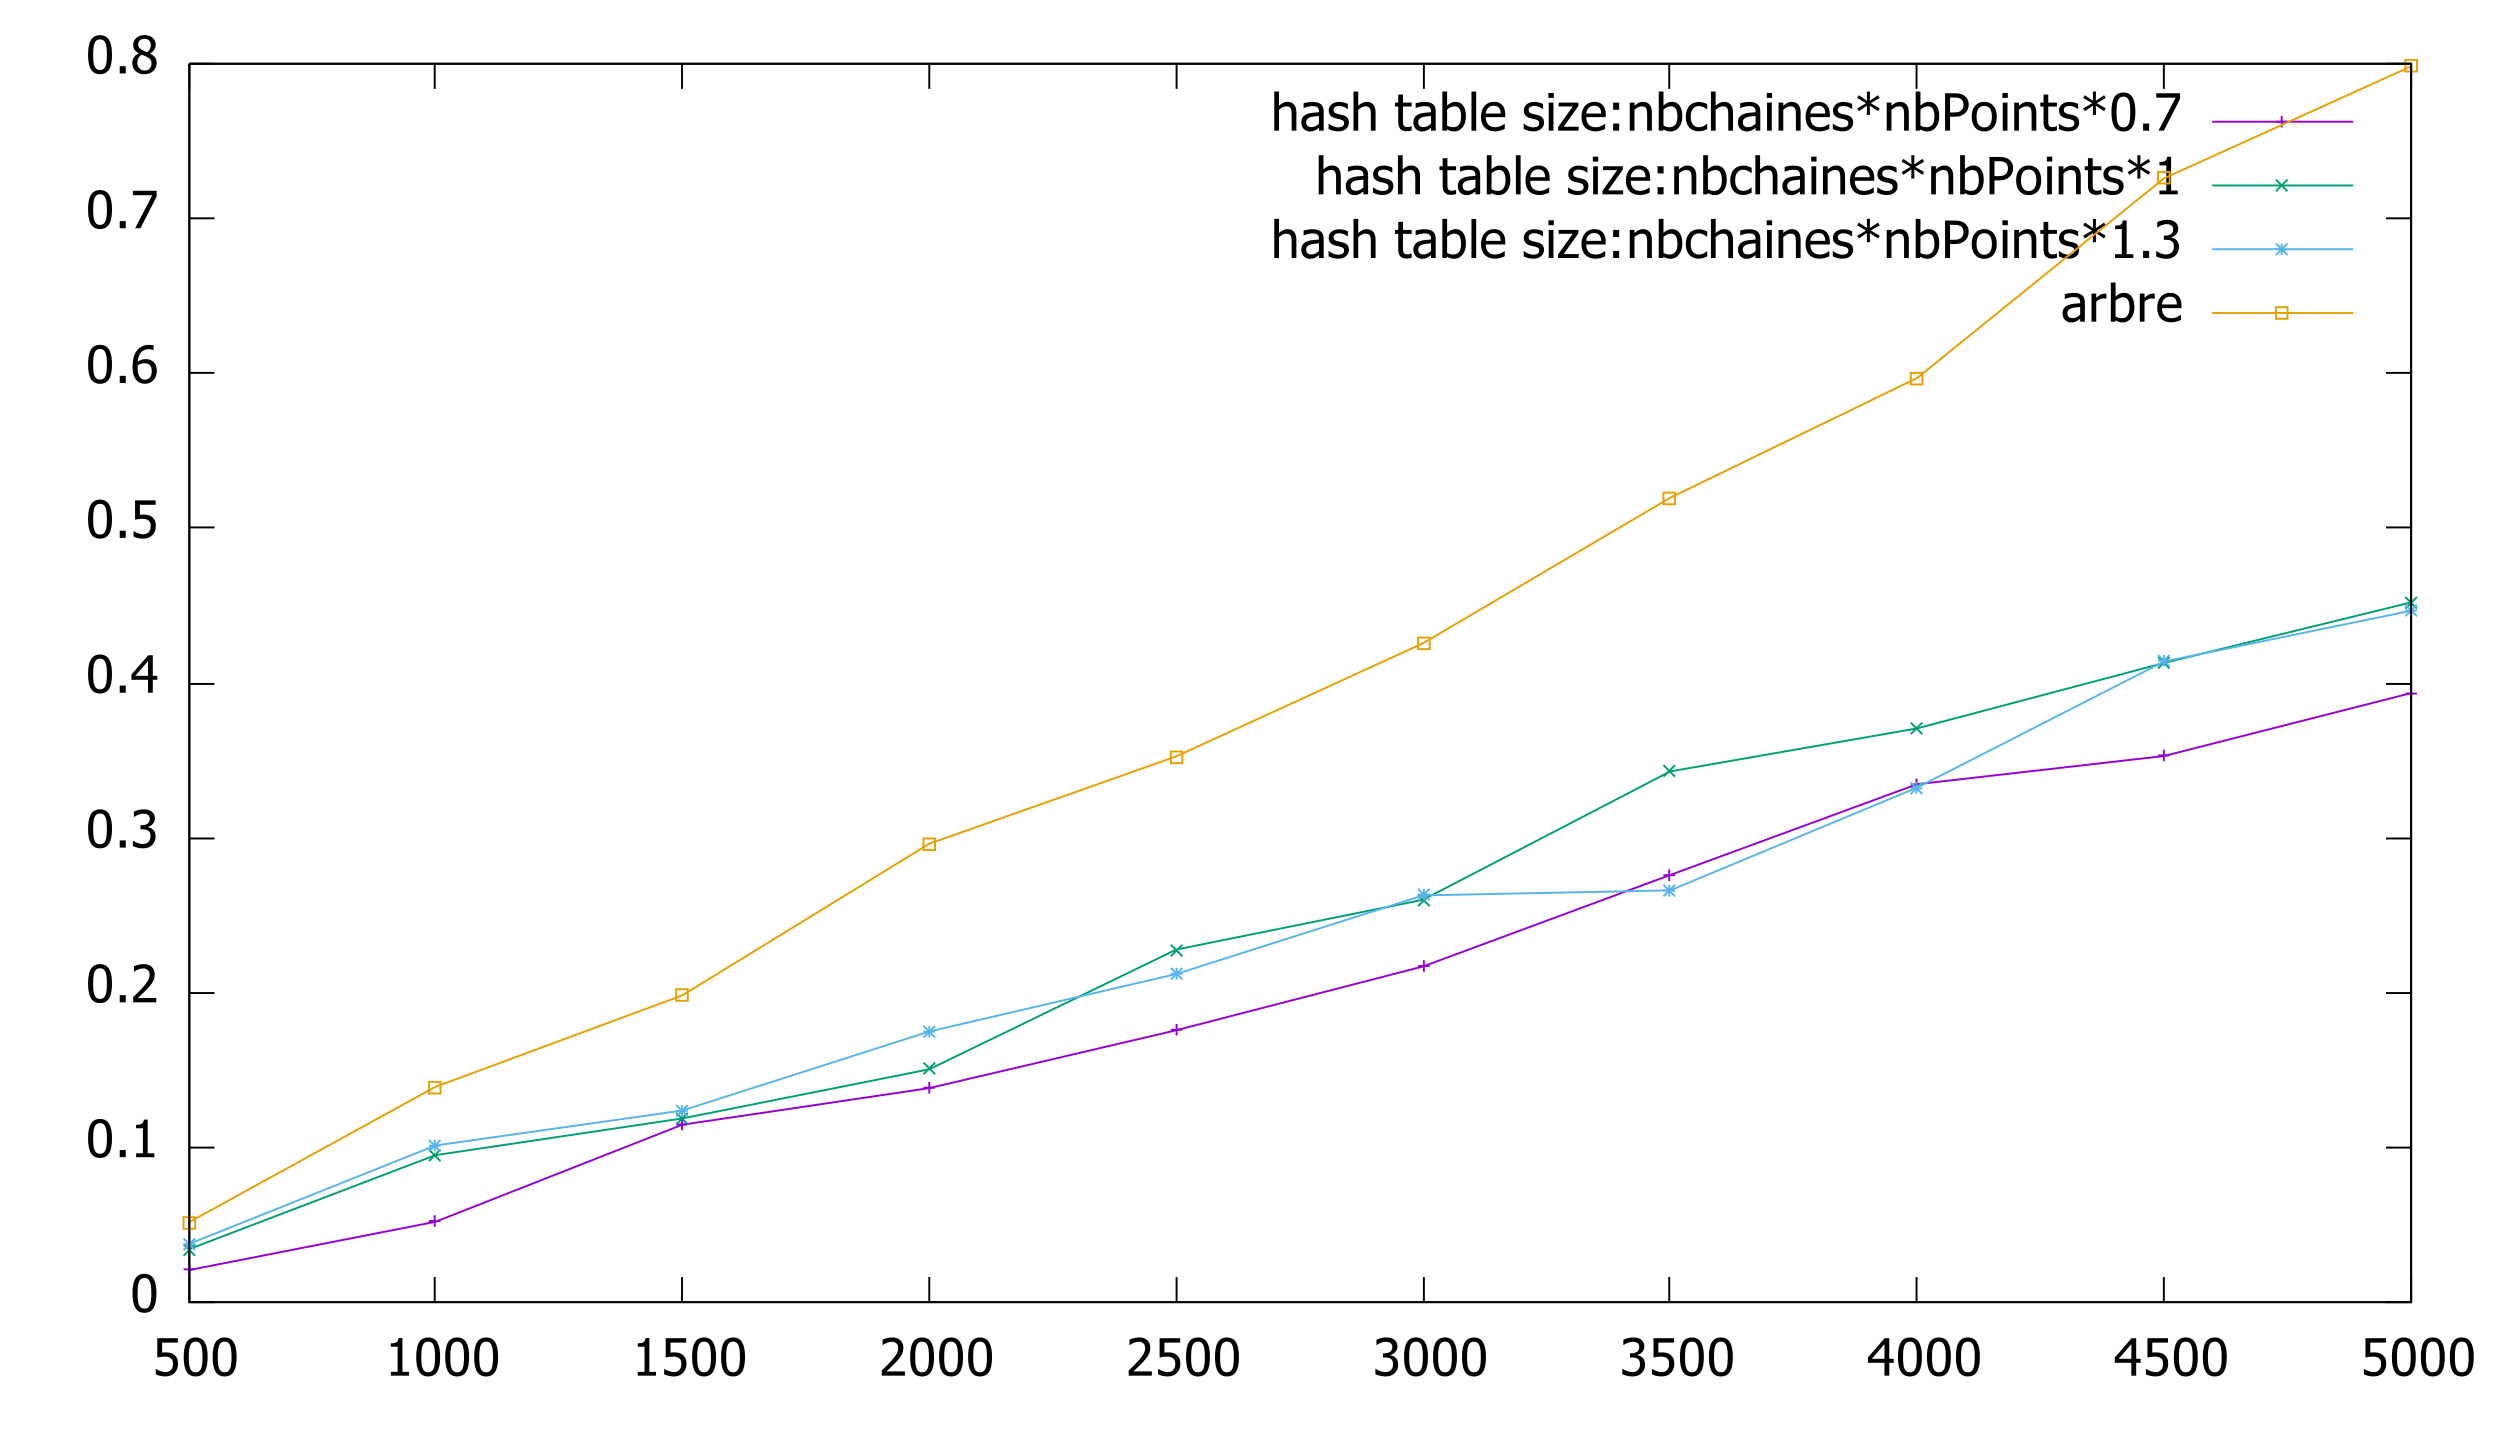 <?xml version="1.0" encoding="UTF-8"?>
<svg xmlns="http://www.w3.org/2000/svg" xmlns:xlink="http://www.w3.org/1999/xlink" width="1294pt" height="741pt" viewBox="0 0 1294 741" version="1.1">
<defs>
<g>
<symbol overflow="visible" id="glyph0-0">
<path style="stroke:none;" d="M 3.332 0 L 3.332 -20 L 23.332 -20 L 23.332 0 Z M 5 -1.668 L 21.668 -1.668 L 21.668 -18.332 L 5 -18.332 Z M 5 -1.668 "/>
</symbol>
<symbol overflow="visible" id="glyph0-1">
<path style="stroke:none;" d=""/>
</symbol>
<symbol overflow="visible" id="glyph0-2">
<path style="stroke:none;" d="M 13.477 -9.699 C 13.477 -6.215 12.969 -3.664 11.957 -2.039 C 10.945 -0.414 9.387 0.398 7.277 0.402 C 5.141 0.398 3.574 -0.426 2.578 -2.082 C 1.578 -3.738 1.078 -6.27 1.082 -9.676 C 1.078 -13.168 1.582 -15.727 2.598 -17.348 C 3.605 -18.965 5.168 -19.773 7.277 -19.777 C 9.41 -19.773 10.977 -18.938 11.977 -17.266 C 12.977 -15.59 13.477 -13.066 13.477 -9.699 Z M 10.145 -3.789 C 10.391 -4.43 10.57 -5.242 10.676 -6.223 C 10.777 -7.203 10.828 -8.359 10.832 -9.699 C 10.828 -11.023 10.777 -12.18 10.676 -13.164 C 10.57 -14.145 10.387 -14.961 10.129 -15.613 C 9.867 -16.27 9.508 -16.77 9.055 -17.113 C 8.594 -17.453 8.004 -17.625 7.277 -17.629 C 6.559 -17.625 5.965 -17.453 5.5 -17.113 C 5.035 -16.77 4.668 -16.262 4.402 -15.586 C 4.137 -14.926 3.961 -14.09 3.867 -13.086 C 3.77 -12.074 3.719 -10.938 3.723 -9.676 C 3.719 -8.316 3.762 -7.184 3.848 -6.277 C 3.93 -5.363 4.109 -4.547 4.387 -3.828 C 4.637 -3.156 4.996 -2.645 5.461 -2.285 C 5.926 -1.926 6.531 -1.746 7.277 -1.746 C 7.996 -1.746 8.586 -1.914 9.055 -2.258 C 9.516 -2.598 9.879 -3.109 10.145 -3.789 Z M 10.145 -3.789 "/>
</symbol>
<symbol overflow="visible" id="glyph0-3">
<path style="stroke:none;" d="M 5.586 0 L 2.473 0 L 2.473 -3.711 L 5.586 -3.711 Z M 5.586 0 "/>
</symbol>
<symbol overflow="visible" id="glyph0-4">
<path style="stroke:none;" d="M 12.395 0 L 2.941 0 L 2.941 -1.98 L 6.457 -1.98 L 6.457 -14.973 L 2.941 -14.973 L 2.941 -16.746 C 4.27 -16.746 5.246 -16.934 5.879 -17.312 C 6.504 -17.688 6.859 -18.402 6.941 -19.453 L 8.957 -19.453 L 8.957 -1.98 L 12.395 -1.98 Z M 12.395 0 "/>
</symbol>
<symbol overflow="visible" id="glyph0-5">
<path style="stroke:none;" d="M 13.387 0 L 1.418 0 L 1.418 -2.723 C 2.277 -3.535 3.086 -4.316 3.852 -5.062 C 4.613 -5.809 5.363 -6.586 6.094 -7.395 C 7.57 -9.02 8.574 -10.32 9.113 -11.297 C 9.648 -12.273 9.918 -13.281 9.922 -14.324 C 9.918 -14.859 9.836 -15.332 9.668 -15.742 C 9.496 -16.148 9.262 -16.488 8.973 -16.758 C 8.664 -17.016 8.312 -17.211 7.914 -17.344 C 7.512 -17.473 7.074 -17.535 6.602 -17.539 C 6.137 -17.535 5.668 -17.477 5.199 -17.363 C 4.723 -17.242 4.27 -17.098 3.84 -16.926 C 3.473 -16.777 3.121 -16.602 2.785 -16.395 C 2.441 -16.184 2.168 -16.004 1.965 -15.859 L 1.824 -15.859 L 1.824 -18.621 C 2.355 -18.887 3.105 -19.148 4.066 -19.406 C 5.027 -19.664 5.938 -19.793 6.797 -19.793 C 8.602 -19.793 10.016 -19.312 11.039 -18.352 C 12.062 -17.391 12.574 -16.09 12.578 -14.453 C 12.574 -13.695 12.484 -12.996 12.309 -12.355 C 12.129 -11.711 11.883 -11.117 11.574 -10.574 C 11.25 -10.008 10.863 -9.445 10.414 -8.891 C 9.961 -8.332 9.484 -7.789 8.984 -7.254 C 8.164 -6.367 7.258 -5.445 6.258 -4.492 C 5.254 -3.535 4.453 -2.781 3.855 -2.227 L 13.387 -2.227 Z M 13.387 0 "/>
</symbol>
<symbol overflow="visible" id="glyph0-6">
<path style="stroke:none;" d="M 6.652 -17.539 C 6.18 -17.535 5.711 -17.48 5.246 -17.367 C 4.773 -17.254 4.316 -17.105 3.867 -16.926 C 3.449 -16.75 3.086 -16.566 2.777 -16.379 C 2.469 -16.184 2.191 -16.008 1.953 -15.848 L 1.797 -15.848 L 1.797 -18.594 C 2.359 -18.895 3.125 -19.172 4.094 -19.422 C 5.059 -19.668 5.98 -19.793 6.863 -19.793 C 7.734 -19.793 8.5 -19.703 9.16 -19.523 C 9.812 -19.344 10.406 -19.066 10.938 -18.699 C 11.508 -18.277 11.938 -17.773 12.23 -17.188 C 12.52 -16.594 12.668 -15.906 12.668 -15.117 C 12.668 -14.047 12.316 -13.109 11.613 -12.305 C 10.91 -11.496 10.066 -10.984 9.09 -10.77 L 9.09 -10.586 C 9.492 -10.504 9.93 -10.367 10.395 -10.18 C 10.859 -9.984 11.289 -9.703 11.691 -9.336 C 12.09 -8.961 12.418 -8.484 12.668 -7.898 C 12.918 -7.312 13.043 -6.598 13.047 -5.754 C 13.043 -4.879 12.895 -4.074 12.598 -3.34 C 12.297 -2.605 11.871 -1.957 11.328 -1.395 C 10.758 -0.801 10.078 -0.352 9.281 -0.051 C 8.484 0.25 7.578 0.398 6.562 0.402 C 5.59 0.398 4.625 0.281 3.672 0.051 C 2.715 -0.184 1.91 -0.461 1.262 -0.793 L 1.262 -3.543 L 1.445 -3.543 C 1.988 -3.141 2.723 -2.758 3.645 -2.395 C 4.566 -2.027 5.484 -1.844 6.406 -1.848 C 6.93 -1.844 7.461 -1.93 8 -2.102 C 8.531 -2.27 8.977 -2.547 9.336 -2.93 C 9.68 -3.312 9.945 -3.73 10.129 -4.191 C 10.309 -4.648 10.398 -5.23 10.402 -5.938 C 10.398 -6.637 10.297 -7.215 10.098 -7.668 C 9.891 -8.117 9.609 -8.473 9.246 -8.738 C 8.879 -8.996 8.445 -9.176 7.949 -9.277 C 7.445 -9.371 6.906 -9.422 6.328 -9.426 L 5.223 -9.426 L 5.223 -11.59 L 6.082 -11.59 C 7.254 -11.59 8.203 -11.867 8.938 -12.422 C 9.668 -12.977 10.035 -13.781 10.039 -14.844 C 10.035 -15.328 9.941 -15.75 9.75 -16.102 C 9.559 -16.453 9.316 -16.73 9.023 -16.941 C 8.691 -17.16 8.324 -17.316 7.93 -17.406 C 7.527 -17.492 7.102 -17.535 6.652 -17.539 Z M 6.652 -17.539 "/>
</symbol>
<symbol overflow="visible" id="glyph0-7">
<path style="stroke:none;" d="M 13.895 -6.668 L 11.59 -6.668 L 11.59 0 L 9.09 0 L 9.09 -6.668 L 0.52 -6.668 L 0.52 -9.402 L 9.191 -19.387 L 11.59 -19.387 L 11.59 -8.75 L 13.895 -8.75 Z M 9.09 -8.75 L 9.09 -16.328 L 2.551 -8.75 Z M 9.09 -8.75 "/>
</symbol>
<symbol overflow="visible" id="glyph0-8">
<path style="stroke:none;" d="M 13.164 -6.172 C 13.16 -5.23 13.012 -4.363 12.715 -3.566 C 12.414 -2.766 11.992 -2.074 11.457 -1.496 C 10.906 -0.902 10.227 -0.441 9.418 -0.105 C 8.605 0.23 7.699 0.398 6.691 0.402 C 5.762 0.398 4.848 0.297 3.953 0.098 C 3.051 -0.105 2.27 -0.371 1.613 -0.703 L 1.613 -3.449 L 1.797 -3.449 C 1.996 -3.301 2.281 -3.133 2.656 -2.949 C 3.023 -2.758 3.438 -2.582 3.895 -2.422 C 4.402 -2.234 4.871 -2.094 5.297 -1.996 C 5.723 -1.895 6.199 -1.844 6.73 -1.848 C 7.25 -1.844 7.758 -1.938 8.254 -2.129 C 8.746 -2.312 9.172 -2.617 9.531 -3.035 C 9.848 -3.414 10.094 -3.859 10.266 -4.375 C 10.434 -4.887 10.516 -5.488 10.52 -6.184 C 10.516 -6.867 10.422 -7.434 10.238 -7.879 C 10.051 -8.32 9.781 -8.684 9.426 -8.973 C 9.051 -9.297 8.594 -9.531 8.051 -9.668 C 7.508 -9.801 6.902 -9.867 6.238 -9.871 C 5.531 -9.867 4.824 -9.812 4.113 -9.707 C 3.402 -9.594 2.832 -9.492 2.41 -9.402 L 2.41 -19.387 L 13.047 -19.387 L 13.047 -17.109 L 4.922 -17.109 L 4.922 -11.953 C 5.234 -11.984 5.539 -12.008 5.844 -12.031 C 6.145 -12.047 6.426 -12.059 6.68 -12.059 C 7.668 -12.059 8.504 -11.973 9.191 -11.809 C 9.875 -11.641 10.535 -11.32 11.172 -10.848 C 11.812 -10.355 12.305 -9.75 12.648 -9.023 C 12.988 -8.293 13.16 -7.34 13.164 -6.172 Z M 13.164 -6.172 "/>
</symbol>
<symbol overflow="visible" id="glyph0-9">
<path style="stroke:none;" d="M 13.684 -6.289 C 13.68 -5.289 13.516 -4.371 13.188 -3.527 C 12.855 -2.684 12.414 -1.98 11.863 -1.418 C 11.277 -0.816 10.625 -0.363 9.906 -0.059 C 9.184 0.246 8.391 0.398 7.527 0.402 C 6.648 0.398 5.852 0.254 5.137 -0.039 C 4.418 -0.332 3.785 -0.77 3.242 -1.355 C 2.57 -2.055 2.047 -2.996 1.672 -4.172 C 1.289 -5.348 1.102 -6.793 1.105 -8.516 C 1.102 -10.195 1.273 -11.719 1.625 -13.078 C 1.969 -14.438 2.504 -15.621 3.23 -16.629 C 3.93 -17.605 4.836 -18.371 5.949 -18.926 C 7.059 -19.477 8.344 -19.75 9.805 -19.754 C 10.234 -19.75 10.641 -19.73 11.016 -19.688 C 11.387 -19.641 11.715 -19.57 12.004 -19.48 L 12.004 -16.992 L 11.887 -16.992 C 11.648 -17.121 11.309 -17.238 10.871 -17.348 C 10.426 -17.453 9.953 -17.508 9.453 -17.512 C 7.836 -17.508 6.531 -16.965 5.539 -15.879 C 4.543 -14.789 3.957 -13.172 3.777 -11.027 C 4.391 -11.461 5.023 -11.793 5.676 -12.031 C 6.324 -12.262 7.035 -12.379 7.812 -12.383 C 8.562 -12.379 9.227 -12.305 9.797 -12.152 C 10.367 -12 10.957 -11.695 11.574 -11.238 C 12.285 -10.699 12.816 -10.016 13.164 -9.191 C 13.508 -8.367 13.68 -7.398 13.684 -6.289 Z M 11.043 -6.184 C 11.039 -6.98 10.934 -7.648 10.73 -8.188 C 10.52 -8.723 10.184 -9.184 9.715 -9.57 C 9.375 -9.844 8.988 -10.027 8.562 -10.117 C 8.129 -10.199 7.688 -10.242 7.238 -10.246 C 6.629 -10.242 6.039 -10.152 5.469 -9.973 C 4.891 -9.789 4.328 -9.523 3.777 -9.18 C 3.758 -8.988 3.742 -8.805 3.734 -8.625 C 3.723 -8.445 3.719 -8.223 3.723 -7.957 C 3.719 -6.609 3.852 -5.523 4.121 -4.699 C 4.383 -3.875 4.711 -3.25 5.105 -2.824 C 5.473 -2.418 5.855 -2.129 6.254 -1.965 C 6.645 -1.797 7.074 -1.715 7.539 -1.719 C 8.578 -1.715 9.422 -2.09 10.07 -2.836 C 10.715 -3.582 11.039 -4.695 11.043 -6.184 Z M 11.043 -6.184 "/>
</symbol>
<symbol overflow="visible" id="glyph0-10">
<path style="stroke:none;" d="M 13.594 -16.484 L 5.207 0 L 2.434 0 L 11.316 -17.109 L 1.289 -17.109 L 1.289 -19.387 L 13.594 -19.387 Z M 13.594 -16.484 "/>
</symbol>
<symbol overflow="visible" id="glyph0-11">
<path style="stroke:none;" d="M 10.559 -14.871 C 10.559 -15.738 10.266 -16.461 9.688 -17.043 C 9.102 -17.625 8.297 -17.918 7.266 -17.918 C 6.32 -17.918 5.543 -17.656 4.941 -17.137 C 4.332 -16.613 4.031 -15.91 4.035 -15.027 C 4.031 -14.383 4.184 -13.84 4.496 -13.398 C 4.801 -12.953 5.266 -12.555 5.887 -12.199 C 6.152 -12.051 6.562 -11.848 7.113 -11.59 C 7.664 -11.328 8.164 -11.121 8.621 -10.977 C 9.371 -11.555 9.883 -12.152 10.156 -12.766 C 10.422 -13.375 10.559 -14.078 10.559 -14.871 Z M 10.926 -5.156 C 10.922 -5.953 10.766 -6.586 10.457 -7.059 C 10.141 -7.523 9.535 -8 8.645 -8.488 C 8.348 -8.652 7.957 -8.832 7.465 -9.023 C 6.973 -9.211 6.418 -9.434 5.809 -9.699 C 5.082 -9.219 4.531 -8.633 4.152 -7.934 C 3.77 -7.234 3.578 -6.438 3.582 -5.547 C 3.578 -4.371 3.934 -3.402 4.641 -2.641 C 5.348 -1.875 6.234 -1.492 7.305 -1.496 C 8.395 -1.492 9.27 -1.82 9.934 -2.48 C 10.59 -3.133 10.922 -4.027 10.926 -5.156 Z M 7.277 0.441 C 6.312 0.438 5.434 0.297 4.648 0.012 C 3.855 -0.273 3.184 -0.684 2.629 -1.223 C 2.078 -1.742 1.664 -2.359 1.387 -3.078 C 1.102 -3.789 0.961 -4.547 0.965 -5.352 C 0.961 -6.398 1.242 -7.363 1.805 -8.246 C 2.363 -9.125 3.176 -9.828 4.246 -10.352 L 4.246 -10.43 C 3.289 -10.984 2.582 -11.59 2.121 -12.25 C 1.66 -12.91 1.43 -13.734 1.434 -14.727 C 1.43 -16.18 1.98 -17.395 3.086 -18.371 C 4.184 -19.34 5.582 -19.828 7.277 -19.832 C 9.039 -19.828 10.449 -19.367 11.516 -18.445 C 12.578 -17.52 13.113 -16.336 13.113 -14.895 C 13.113 -14.027 12.859 -13.168 12.352 -12.316 C 11.844 -11.465 11.109 -10.801 10.156 -10.324 L 10.156 -10.246 C 11.281 -9.715 12.137 -9.074 12.719 -8.32 C 13.301 -7.562 13.594 -6.59 13.594 -5.402 C 13.594 -3.746 12.992 -2.355 11.789 -1.238 C 10.586 -0.117 9.082 0.438 7.277 0.441 Z M 7.277 0.441 "/>
</symbol>
<symbol overflow="visible" id="glyph0-12">
<path style="stroke:none;" d="M 13.203 0 L 10.754 0 L 10.754 -8.281 C 10.75 -8.945 10.719 -9.57 10.656 -10.148 C 10.59 -10.727 10.465 -11.188 10.285 -11.535 C 10.082 -11.898 9.805 -12.168 9.453 -12.348 C 9.094 -12.523 8.609 -12.613 7.996 -12.617 C 7.383 -12.613 6.754 -12.453 6.113 -12.129 C 5.465 -11.801 4.836 -11.375 4.219 -10.859 L 4.219 0 L 1.77 0 L 1.77 -20.262 L 4.219 -20.262 L 4.219 -12.93 C 4.945 -13.578 5.664 -14.078 6.379 -14.426 C 7.09 -14.773 7.84 -14.945 8.633 -14.949 C 10.062 -14.945 11.184 -14.477 11.992 -13.535 C 12.797 -12.59 13.199 -11.223 13.203 -9.441 Z M 13.203 0 "/>
</symbol>
<symbol overflow="visible" id="glyph0-13">
<path style="stroke:none;" d="M 9.895 -3.582 L 9.895 -7.617 C 9.312 -7.562 8.578 -7.488 7.688 -7.402 C 6.797 -7.309 6.078 -7.184 5.535 -7.02 C 4.883 -6.816 4.344 -6.508 3.918 -6.098 C 3.492 -5.684 3.281 -5.109 3.281 -4.375 C 3.281 -3.539 3.516 -2.91 3.984 -2.484 C 4.453 -2.059 5.137 -1.844 6.043 -1.848 C 6.809 -1.844 7.508 -2.012 8.137 -2.348 C 8.758 -2.68 9.344 -3.09 9.895 -3.582 Z M 9.895 -1.551 C 9.695 -1.398 9.43 -1.191 9.094 -0.93 C 8.758 -0.664 8.434 -0.453 8.125 -0.301 C 7.688 -0.074 7.27 0.094 6.867 0.219 C 6.461 0.336 5.895 0.398 5.168 0.402 C 4.566 0.398 3.996 0.285 3.461 0.062 C 2.922 -0.16 2.449 -0.473 2.043 -0.887 C 1.648 -1.281 1.336 -1.773 1.105 -2.363 C 0.867 -2.945 0.75 -3.566 0.754 -4.219 C 0.75 -5.227 0.961 -6.082 1.391 -6.789 C 1.812 -7.496 2.488 -8.059 3.41 -8.477 C 4.227 -8.848 5.188 -9.105 6.301 -9.25 C 7.41 -9.391 8.609 -9.496 9.895 -9.57 L 9.895 -10.039 C 9.891 -10.609 9.805 -11.074 9.633 -11.426 C 9.461 -11.777 9.219 -12.047 8.906 -12.238 C 8.594 -12.438 8.211 -12.57 7.758 -12.637 C 7.305 -12.699 6.84 -12.73 6.367 -12.734 C 5.801 -12.73 5.137 -12.648 4.375 -12.48 C 3.609 -12.309 2.844 -12.062 2.082 -11.746 L 1.941 -11.746 L 1.941 -14.23 C 2.387 -14.359 3.035 -14.504 3.879 -14.66 C 4.723 -14.816 5.555 -14.895 6.379 -14.895 C 7.375 -14.895 8.219 -14.816 8.906 -14.66 C 9.59 -14.504 10.203 -14.223 10.754 -13.816 C 11.281 -13.414 11.68 -12.895 11.941 -12.266 C 12.199 -11.629 12.328 -10.859 12.332 -9.949 L 12.332 0 L 9.895 0 Z M 9.895 -1.551 "/>
</symbol>
<symbol overflow="visible" id="glyph0-14">
<path style="stroke:none;" d="M 5.703 0.352 C 4.727 0.352 3.82 0.223 2.977 -0.039 C 2.129 -0.297 1.426 -0.574 0.871 -0.871 L 0.871 -3.621 L 1.004 -3.621 C 1.207 -3.453 1.453 -3.27 1.738 -3.07 C 2.016 -2.871 2.391 -2.664 2.863 -2.449 C 3.277 -2.254 3.734 -2.082 4.238 -1.938 C 4.734 -1.789 5.254 -1.715 5.793 -1.719 C 6.18 -1.715 6.598 -1.762 7.043 -1.855 C 7.484 -1.945 7.812 -2.059 8.035 -2.199 C 8.332 -2.395 8.551 -2.609 8.691 -2.836 C 8.824 -3.062 8.895 -3.402 8.895 -3.855 C 8.895 -4.434 8.734 -4.871 8.418 -5.168 C 8.098 -5.465 7.535 -5.711 6.73 -5.91 C 6.414 -5.984 6.008 -6.074 5.508 -6.184 C 5.004 -6.285 4.539 -6.398 4.113 -6.523 C 3.004 -6.84 2.195 -7.336 1.691 -8.012 C 1.188 -8.684 0.938 -9.5 0.938 -10.457 C 0.938 -11.766 1.43 -12.832 2.422 -13.656 C 3.406 -14.48 4.723 -14.895 6.367 -14.895 C 7.172 -14.895 7.984 -14.793 8.801 -14.594 C 9.617 -14.395 10.301 -14.145 10.859 -13.84 L 10.859 -11.223 L 10.73 -11.223 C 10.102 -11.715 9.406 -12.105 8.641 -12.395 C 7.871 -12.676 7.098 -12.82 6.316 -12.824 C 5.508 -12.82 4.824 -12.652 4.27 -12.316 C 3.711 -11.977 3.434 -11.465 3.438 -10.781 C 3.434 -10.172 3.598 -9.719 3.93 -9.422 C 4.258 -9.121 4.789 -8.875 5.52 -8.684 C 5.883 -8.59 6.289 -8.496 6.738 -8.406 C 7.184 -8.312 7.652 -8.207 8.152 -8.086 C 9.223 -7.816 10.031 -7.367 10.578 -6.746 C 11.117 -6.117 11.391 -5.266 11.395 -4.191 C 11.391 -3.562 11.266 -2.973 11.023 -2.414 C 10.773 -1.852 10.41 -1.371 9.934 -0.977 C 9.41 -0.539 8.824 -0.211 8.168 0.012 C 7.512 0.238 6.688 0.352 5.703 0.352 Z M 5.703 0.352 "/>
</symbol>
<symbol overflow="visible" id="glyph0-15">
<path style="stroke:none;" d="M 6.172 0.285 C 4.832 0.281 3.793 -0.094 3.047 -0.852 C 2.297 -1.609 1.922 -2.812 1.926 -4.453 L 1.926 -12.512 L 0.273 -12.512 L 0.273 -14.543 L 1.926 -14.543 L 1.926 -18.723 L 4.375 -18.723 L 4.375 -14.543 L 8.879 -14.543 L 8.879 -12.512 L 4.375 -12.512 L 4.375 -5.598 C 4.371 -4.855 4.383 -4.289 4.414 -3.891 C 4.438 -3.492 4.539 -3.117 4.715 -2.773 C 4.859 -2.465 5.098 -2.238 5.43 -2.09 C 5.758 -1.938 6.203 -1.863 6.77 -1.863 C 7.168 -1.863 7.555 -1.922 7.93 -2.039 C 8.297 -2.156 8.566 -2.254 8.738 -2.332 L 8.879 -2.332 L 8.879 -0.129 C 8.418 0 7.953 0.102 7.48 0.176 C 7.004 0.246 6.566 0.281 6.172 0.285 Z M 6.172 0.285 "/>
</symbol>
<symbol overflow="visible" id="glyph0-16">
<path style="stroke:none;" d="M 11.445 -7.316 C 11.441 -9.051 11.176 -10.367 10.648 -11.27 C 10.117 -12.164 9.27 -12.613 8.098 -12.617 C 7.43 -12.613 6.754 -12.457 6.074 -12.148 C 5.391 -11.832 4.773 -11.438 4.219 -10.965 L 4.219 -2.629 C 4.836 -2.324 5.383 -2.109 5.859 -1.984 C 6.336 -1.855 6.859 -1.793 7.434 -1.797 C 8.68 -1.793 9.66 -2.234 10.375 -3.125 C 11.086 -4.008 11.441 -5.406 11.445 -7.316 Z M 13.973 -7.512 C 13.969 -5.133 13.391 -3.219 12.238 -1.77 C 11.082 -0.324 9.637 0.398 7.902 0.402 C 7.109 0.398 6.434 0.301 5.879 0.109 C 5.316 -0.086 4.766 -0.344 4.219 -0.676 L 4.062 0 L 1.77 0 L 1.77 -20.262 L 4.219 -20.262 L 4.219 -13.02 C 4.836 -13.574 5.504 -14.035 6.223 -14.402 C 6.941 -14.766 7.758 -14.945 8.672 -14.949 C 10.312 -14.945 11.605 -14.289 12.551 -12.977 C 13.496 -11.66 13.969 -9.84 13.973 -7.512 Z M 13.973 -7.512 "/>
</symbol>
<symbol overflow="visible" id="glyph0-17">
<path style="stroke:none;" d="M 4.27 0 L 1.824 0 L 1.824 -20.262 L 4.27 -20.262 Z M 4.27 0 "/>
</symbol>
<symbol overflow="visible" id="glyph0-18">
<path style="stroke:none;" d="M 8.086 0.34 C 5.766 0.34 3.965 -0.312 2.688 -1.621 C 1.406 -2.926 0.766 -4.781 0.77 -7.188 C 0.766 -9.555 1.387 -11.441 2.629 -12.844 C 3.867 -14.246 5.492 -14.945 7.5 -14.949 C 8.402 -14.945 9.199 -14.816 9.895 -14.559 C 10.586 -14.297 11.195 -13.887 11.719 -13.332 C 12.238 -12.773 12.637 -12.094 12.914 -11.293 C 13.191 -10.488 13.328 -9.508 13.332 -8.348 L 13.332 -7.02 L 3.254 -7.02 C 3.25 -5.324 3.676 -4.027 4.531 -3.137 C 5.379 -2.238 6.555 -1.793 8.059 -1.797 C 8.594 -1.793 9.121 -1.852 9.641 -1.977 C 10.156 -2.094 10.625 -2.254 11.043 -2.449 C 11.484 -2.645 11.855 -2.836 12.16 -3.027 C 12.461 -3.211 12.715 -3.387 12.918 -3.555 L 13.059 -3.555 L 13.059 -0.887 C 12.77 -0.77 12.414 -0.629 11.992 -0.461 C 11.566 -0.289 11.184 -0.156 10.848 -0.066 C 10.363 0.066 9.934 0.164 9.551 0.234 C 9.164 0.305 8.676 0.34 8.086 0.34 Z M 10.949 -8.895 C 10.93 -9.551 10.852 -10.117 10.715 -10.598 C 10.574 -11.074 10.375 -11.477 10.117 -11.809 C 9.828 -12.168 9.461 -12.445 9.016 -12.641 C 8.566 -12.828 8.012 -12.926 7.355 -12.93 C 6.699 -12.926 6.148 -12.828 5.695 -12.637 C 5.238 -12.438 4.824 -12.152 4.453 -11.785 C 4.086 -11.398 3.805 -10.977 3.617 -10.512 C 3.422 -10.047 3.301 -9.508 3.254 -8.895 Z M 10.949 -8.895 "/>
</symbol>
<symbol overflow="visible" id="glyph0-19">
<path style="stroke:none;" d="M 4.27 0 L 1.824 0 L 1.824 -14.543 L 4.27 -14.543 Z M 4.441 -16.98 L 1.652 -16.98 L 1.652 -19.52 L 4.441 -19.52 Z M 4.441 -16.98 "/>
</symbol>
<symbol overflow="visible" id="glyph0-20">
<path style="stroke:none;" d="M 11.328 0 L 0.637 0 L 0.637 -1.809 L 8.242 -12.527 L 0.949 -12.527 L 0.949 -14.543 L 11.184 -14.543 L 11.184 -12.801 L 3.543 -2.043 L 11.328 -2.043 Z M 11.328 0 "/>
</symbol>
<symbol overflow="visible" id="glyph0-21">
<path style="stroke:none;" d="M 6.277 -10.832 L 3.164 -10.832 L 3.164 -14.543 L 6.277 -14.543 Z M 6.277 0 L 3.164 0 L 3.164 -3.711 L 6.277 -3.711 Z M 6.277 0 "/>
</symbol>
<symbol overflow="visible" id="glyph0-22">
<path style="stroke:none;" d="M 13.203 0 L 10.754 0 L 10.754 -8.281 C 10.75 -8.945 10.719 -9.57 10.656 -10.148 C 10.59 -10.727 10.465 -11.188 10.285 -11.535 C 10.082 -11.898 9.805 -12.168 9.453 -12.348 C 9.094 -12.523 8.609 -12.613 7.996 -12.617 C 7.383 -12.613 6.754 -12.453 6.113 -12.129 C 5.465 -11.801 4.836 -11.375 4.219 -10.859 L 4.219 0 L 1.77 0 L 1.77 -14.543 L 4.219 -14.543 L 4.219 -12.93 C 4.945 -13.578 5.664 -14.078 6.379 -14.426 C 7.09 -14.773 7.84 -14.945 8.633 -14.949 C 10.062 -14.945 11.184 -14.477 11.992 -13.535 C 12.797 -12.59 13.199 -11.223 13.203 -9.441 Z M 13.203 0 "/>
</symbol>
<symbol overflow="visible" id="glyph0-23">
<path style="stroke:none;" d="M 7.551 0.324 C 6.551 0.32 5.637 0.172 4.805 -0.137 C 3.969 -0.441 3.25 -0.91 2.656 -1.535 C 2.055 -2.16 1.59 -2.945 1.262 -3.898 C 0.93 -4.844 0.766 -5.965 0.77 -7.254 C 0.766 -8.527 0.938 -9.629 1.281 -10.559 C 1.621 -11.488 2.078 -12.27 2.656 -12.902 C 3.227 -13.535 3.941 -14.023 4.797 -14.367 C 5.652 -14.711 6.57 -14.883 7.551 -14.883 C 8.348 -14.883 9.117 -14.77 9.863 -14.543 C 10.602 -14.316 11.266 -14.055 11.848 -13.762 L 11.848 -11.016 L 11.707 -11.016 C 11.531 -11.164 11.305 -11.332 11.035 -11.523 C 10.758 -11.711 10.426 -11.906 10.039 -12.109 C 9.695 -12.281 9.297 -12.434 8.84 -12.566 C 8.379 -12.695 7.938 -12.762 7.512 -12.762 C 6.246 -12.762 5.227 -12.281 4.461 -11.32 C 3.688 -10.359 3.305 -9.004 3.309 -7.254 C 3.305 -5.535 3.676 -4.195 4.422 -3.234 C 5.16 -2.273 6.191 -1.793 7.512 -1.797 C 8.309 -1.793 9.066 -1.957 9.789 -2.289 C 10.508 -2.617 11.148 -3.043 11.707 -3.566 L 11.848 -3.566 L 11.848 -0.82 C 11.605 -0.707 11.301 -0.57 10.938 -0.41 C 10.57 -0.246 10.242 -0.125 9.949 -0.051 C 9.531 0.07 9.156 0.16 8.828 0.227 C 8.496 0.289 8.07 0.32 7.551 0.324 Z M 7.551 0.324 "/>
</symbol>
<symbol overflow="visible" id="glyph0-24">
<path style="stroke:none;" d="M 13.113 -11.551 L 12.266 -10.117 L 8.008 -12.941 L 8.098 -8.203 L 6.473 -8.203 L 6.551 -12.941 L 2.316 -10.105 L 1.457 -11.535 L 6.066 -14.23 L 1.457 -16.926 L 2.316 -18.359 L 6.562 -15.508 L 6.473 -20.262 L 8.098 -20.262 L 7.996 -15.508 L 12.266 -18.348 L 13.113 -16.914 L 8.504 -14.246 Z M 13.113 -11.551 "/>
</symbol>
<symbol overflow="visible" id="glyph0-25">
<path style="stroke:none;" d="M 14.207 -13.543 C 14.203 -12.695 14.055 -11.898 13.758 -11.152 C 13.457 -10.398 13.039 -9.758 12.512 -9.23 C 11.84 -8.566 11.055 -8.07 10.156 -7.734 C 9.25 -7.395 8.109 -7.223 6.73 -7.227 L 4.543 -7.227 L 4.543 0 L 1.965 0 L 1.965 -19.387 L 6.836 -19.387 C 7.98 -19.383 8.957 -19.289 9.766 -19.102 C 10.57 -18.91 11.281 -18.602 11.902 -18.176 C 12.617 -17.68 13.184 -17.051 13.594 -16.293 C 14 -15.531 14.203 -14.613 14.207 -13.543 Z M 11.523 -13.477 C 11.52 -14.145 11.402 -14.727 11.176 -15.223 C 10.941 -15.715 10.594 -16.117 10.129 -16.434 C 9.719 -16.699 9.242 -16.891 8.703 -17.004 C 8.156 -17.117 7.484 -17.172 6.68 -17.176 L 4.543 -17.176 L 4.543 -9.426 L 6.301 -9.426 C 7.34 -9.422 8.184 -9.508 8.828 -9.68 C 9.469 -9.848 10.004 -10.148 10.43 -10.586 C 10.812 -10.973 11.09 -11.398 11.262 -11.859 C 11.434 -12.32 11.52 -12.859 11.523 -13.477 Z M 11.523 -13.477 "/>
</symbol>
<symbol overflow="visible" id="glyph0-26">
<path style="stroke:none;" d="M 13.738 -7.266 C 13.734 -4.816 13.145 -2.926 11.965 -1.594 C 10.785 -0.266 9.215 0.398 7.254 0.402 C 5.23 0.398 3.637 -0.285 2.48 -1.66 C 1.316 -3.031 0.738 -4.902 0.742 -7.266 C 0.738 -9.695 1.336 -11.582 2.531 -12.93 C 3.727 -14.273 5.301 -14.945 7.254 -14.949 C 9.215 -14.945 10.785 -14.277 11.965 -12.938 C 13.145 -11.594 13.734 -9.703 13.738 -7.266 Z M 11.211 -7.266 C 11.207 -9.148 10.863 -10.547 10.18 -11.465 C 9.492 -12.379 8.52 -12.836 7.254 -12.84 C 5.977 -12.836 4.992 -12.379 4.305 -11.465 C 3.613 -10.547 3.27 -9.148 3.27 -7.266 C 3.27 -5.441 3.613 -4.059 4.305 -3.117 C 4.992 -2.176 5.977 -1.703 7.254 -1.707 C 8.512 -1.703 9.484 -2.168 10.176 -3.094 C 10.863 -4.016 11.207 -5.406 11.211 -7.266 Z M 11.211 -7.266 "/>
</symbol>
<symbol overflow="visible" id="glyph0-27">
<path style="stroke:none;" d="M 9.48 -11.914 L 9.348 -11.914 C 9.16 -11.961 8.969 -11.996 8.77 -12.012 C 8.562 -12.023 8.316 -12.027 8.035 -12.031 C 7.371 -12.027 6.715 -11.887 6.066 -11.602 C 5.41 -11.312 4.797 -10.887 4.219 -10.324 L 4.219 0 L 1.77 0 L 1.77 -14.543 L 4.219 -14.543 L 4.219 -12.383 C 5.109 -13.168 5.887 -13.727 6.555 -14.055 C 7.215 -14.379 7.859 -14.543 8.488 -14.543 C 8.738 -14.543 8.926 -14.535 9.055 -14.523 C 9.18 -14.508 9.324 -14.488 9.48 -14.465 Z M 9.48 -11.914 "/>
</symbol>
</g>
</defs>
<g id="surface20110">
<rect x="0" y="0" width="1294" height="741" style="fill:rgb(100%,100%,100%);fill-opacity:1;stroke:none;"/>
<path style="fill:none;stroke-width:20;stroke-linecap:butt;stroke-linejoin:miter;stroke:rgb(0%,0%,0%);stroke-opacity:1;stroke-miterlimit:10;" d="M 1960 13480 L 2220 13480 " transform="matrix(0.05,0,0,0.05,0,0)"/>
<path style="fill:none;stroke-width:20;stroke-linecap:butt;stroke-linejoin:miter;stroke:rgb(0%,0%,0%);stroke-opacity:1;stroke-miterlimit:10;" d="M 24960 13480 L 24700 13480 " transform="matrix(0.05,0,0,0.05,0,0)"/>
<g style="fill:rgb(0%,0%,0%);fill-opacity:1;">
  <use xlink:href="#glyph0-1" x="59.5" y="679.1"/>
  <use xlink:href="#glyph0-2" x="67.5" y="679.1"/>
</g>
<path style="fill:none;stroke-width:20;stroke-linecap:butt;stroke-linejoin:miter;stroke:rgb(0%,0%,0%);stroke-opacity:1;stroke-miterlimit:10;" d="M 1960 11880 L 2220 11880 " transform="matrix(0.05,0,0,0.05,0,0)"/>
<path style="fill:none;stroke-width:20;stroke-linecap:butt;stroke-linejoin:miter;stroke:rgb(0%,0%,0%);stroke-opacity:1;stroke-miterlimit:10;" d="M 24960 11880 L 24700 11880 " transform="matrix(0.05,0,0,0.05,0,0)"/>
<g style="fill:rgb(0%,0%,0%);fill-opacity:1;">
  <use xlink:href="#glyph0-1" x="36.5" y="598.95"/>
  <use xlink:href="#glyph0-2" x="44.5" y="598.95"/>
  <use xlink:href="#glyph0-3" x="59.5" y="598.95"/>
  <use xlink:href="#glyph0-4" x="67.5" y="598.95"/>
</g>
<path style="fill:none;stroke-width:20;stroke-linecap:butt;stroke-linejoin:miter;stroke:rgb(0%,0%,0%);stroke-opacity:1;stroke-miterlimit:10;" d="M 1960 10280 L 2220 10280 " transform="matrix(0.05,0,0,0.05,0,0)"/>
<path style="fill:none;stroke-width:20;stroke-linecap:butt;stroke-linejoin:miter;stroke:rgb(0%,0%,0%);stroke-opacity:1;stroke-miterlimit:10;" d="M 24960 10280 L 24700 10280 " transform="matrix(0.05,0,0,0.05,0,0)"/>
<g style="fill:rgb(0%,0%,0%);fill-opacity:1;">
  <use xlink:href="#glyph0-1" x="36.5" y="518.8"/>
  <use xlink:href="#glyph0-2" x="44.5" y="518.8"/>
  <use xlink:href="#glyph0-3" x="59.5" y="518.8"/>
  <use xlink:href="#glyph0-5" x="67.5" y="518.8"/>
</g>
<path style="fill:none;stroke-width:20;stroke-linecap:butt;stroke-linejoin:miter;stroke:rgb(0%,0%,0%);stroke-opacity:1;stroke-miterlimit:10;" d="M 1960 8680 L 2220 8680 " transform="matrix(0.05,0,0,0.05,0,0)"/>
<path style="fill:none;stroke-width:20;stroke-linecap:butt;stroke-linejoin:miter;stroke:rgb(0%,0%,0%);stroke-opacity:1;stroke-miterlimit:10;" d="M 24960 8680 L 24700 8680 " transform="matrix(0.05,0,0,0.05,0,0)"/>
<g style="fill:rgb(0%,0%,0%);fill-opacity:1;">
  <use xlink:href="#glyph0-1" x="36.5" y="438.7"/>
  <use xlink:href="#glyph0-2" x="44.5" y="438.7"/>
  <use xlink:href="#glyph0-3" x="59.5" y="438.7"/>
  <use xlink:href="#glyph0-6" x="67.5" y="438.7"/>
</g>
<path style="fill:none;stroke-width:20;stroke-linecap:butt;stroke-linejoin:miter;stroke:rgb(0%,0%,0%);stroke-opacity:1;stroke-miterlimit:10;" d="M 1960 7080 L 2220 7080 " transform="matrix(0.05,0,0,0.05,0,0)"/>
<path style="fill:none;stroke-width:20;stroke-linecap:butt;stroke-linejoin:miter;stroke:rgb(0%,0%,0%);stroke-opacity:1;stroke-miterlimit:10;" d="M 24960 7080 L 24700 7080 " transform="matrix(0.05,0,0,0.05,0,0)"/>
<g style="fill:rgb(0%,0%,0%);fill-opacity:1;">
  <use xlink:href="#glyph0-1" x="36.5" y="358.55"/>
  <use xlink:href="#glyph0-2" x="44.5" y="358.55"/>
  <use xlink:href="#glyph0-3" x="59.5" y="358.55"/>
  <use xlink:href="#glyph0-7" x="67.5" y="358.55"/>
</g>
<path style="fill:none;stroke-width:20;stroke-linecap:butt;stroke-linejoin:miter;stroke:rgb(0%,0%,0%);stroke-opacity:1;stroke-miterlimit:10;" d="M 1960 5460 L 2220 5460 " transform="matrix(0.05,0,0,0.05,0,0)"/>
<path style="fill:none;stroke-width:20;stroke-linecap:butt;stroke-linejoin:miter;stroke:rgb(0%,0%,0%);stroke-opacity:1;stroke-miterlimit:10;" d="M 24960 5460 L 24700 5460 " transform="matrix(0.05,0,0,0.05,0,0)"/>
<g style="fill:rgb(0%,0%,0%);fill-opacity:1;">
  <use xlink:href="#glyph0-1" x="36.5" y="278.4"/>
  <use xlink:href="#glyph0-2" x="44.5" y="278.4"/>
  <use xlink:href="#glyph0-3" x="59.5" y="278.4"/>
  <use xlink:href="#glyph0-8" x="67.5" y="278.4"/>
</g>
<path style="fill:none;stroke-width:20;stroke-linecap:butt;stroke-linejoin:miter;stroke:rgb(0%,0%,0%);stroke-opacity:1;stroke-miterlimit:10;" d="M 1960 3860 L 2220 3860 " transform="matrix(0.05,0,0,0.05,0,0)"/>
<path style="fill:none;stroke-width:20;stroke-linecap:butt;stroke-linejoin:miter;stroke:rgb(0%,0%,0%);stroke-opacity:1;stroke-miterlimit:10;" d="M 24960 3860 L 24700 3860 " transform="matrix(0.05,0,0,0.05,0,0)"/>
<g style="fill:rgb(0%,0%,0%);fill-opacity:1;">
  <use xlink:href="#glyph0-1" x="36.5" y="198.25"/>
  <use xlink:href="#glyph0-2" x="44.5" y="198.25"/>
  <use xlink:href="#glyph0-3" x="59.5" y="198.25"/>
  <use xlink:href="#glyph0-9" x="67.5" y="198.25"/>
</g>
<path style="fill:none;stroke-width:20;stroke-linecap:butt;stroke-linejoin:miter;stroke:rgb(0%,0%,0%);stroke-opacity:1;stroke-miterlimit:10;" d="M 1960 2260 L 2220 2260 " transform="matrix(0.05,0,0,0.05,0,0)"/>
<path style="fill:none;stroke-width:20;stroke-linecap:butt;stroke-linejoin:miter;stroke:rgb(0%,0%,0%);stroke-opacity:1;stroke-miterlimit:10;" d="M 24960 2260 L 24700 2260 " transform="matrix(0.05,0,0,0.05,0,0)"/>
<g style="fill:rgb(0%,0%,0%);fill-opacity:1;">
  <use xlink:href="#glyph0-1" x="36.5" y="118.15"/>
  <use xlink:href="#glyph0-2" x="44.5" y="118.15"/>
  <use xlink:href="#glyph0-3" x="59.5" y="118.15"/>
  <use xlink:href="#glyph0-10" x="67.5" y="118.15"/>
</g>
<path style="fill:none;stroke-width:20;stroke-linecap:butt;stroke-linejoin:miter;stroke:rgb(0%,0%,0%);stroke-opacity:1;stroke-miterlimit:10;" d="M 1960 660 L 2220 660 " transform="matrix(0.05,0,0,0.05,0,0)"/>
<path style="fill:none;stroke-width:20;stroke-linecap:butt;stroke-linejoin:miter;stroke:rgb(0%,0%,0%);stroke-opacity:1;stroke-miterlimit:10;" d="M 24960 660 L 24700 660 " transform="matrix(0.05,0,0,0.05,0,0)"/>
<g style="fill:rgb(0%,0%,0%);fill-opacity:1;">
  <use xlink:href="#glyph0-1" x="36.5" y="38"/>
  <use xlink:href="#glyph0-2" x="44.5" y="38"/>
  <use xlink:href="#glyph0-3" x="59.5" y="38"/>
  <use xlink:href="#glyph0-11" x="67.5" y="38"/>
</g>
<path style="fill:none;stroke-width:20;stroke-linecap:butt;stroke-linejoin:miter;stroke:rgb(0%,0%,0%);stroke-opacity:1;stroke-miterlimit:10;" d="M 1960 13480 L 1960 13220 " transform="matrix(0.05,0,0,0.05,0,0)"/>
<path style="fill:none;stroke-width:20;stroke-linecap:butt;stroke-linejoin:miter;stroke:rgb(0%,0%,0%);stroke-opacity:1;stroke-miterlimit:10;" d="M 1960 660 L 1960 920 " transform="matrix(0.05,0,0,0.05,0,0)"/>
<g style="fill:rgb(0%,0%,0%);fill-opacity:1;">
  <use xlink:href="#glyph0-1" x="71" y="712.05"/>
  <use xlink:href="#glyph0-8" x="79" y="712.05"/>
  <use xlink:href="#glyph0-2" x="94" y="712.05"/>
  <use xlink:href="#glyph0-2" x="109" y="712.05"/>
</g>
<path style="fill:none;stroke-width:20;stroke-linecap:butt;stroke-linejoin:miter;stroke:rgb(0%,0%,0%);stroke-opacity:1;stroke-miterlimit:10;" d="M 4500 13480 L 4500 13220 " transform="matrix(0.05,0,0,0.05,0,0)"/>
<path style="fill:none;stroke-width:20;stroke-linecap:butt;stroke-linejoin:miter;stroke:rgb(0%,0%,0%);stroke-opacity:1;stroke-miterlimit:10;" d="M 4500 660 L 4500 920 " transform="matrix(0.05,0,0,0.05,0,0)"/>
<g style="fill:rgb(0%,0%,0%);fill-opacity:1;">
  <use xlink:href="#glyph0-1" x="191.35" y="712.05"/>
  <use xlink:href="#glyph0-4" x="199.35" y="712.05"/>
  <use xlink:href="#glyph0-2" x="214.35" y="712.05"/>
  <use xlink:href="#glyph0-2" x="229.35" y="712.05"/>
  <use xlink:href="#glyph0-2" x="244.35" y="712.05"/>
</g>
<path style="fill:none;stroke-width:20;stroke-linecap:butt;stroke-linejoin:miter;stroke:rgb(0%,0%,0%);stroke-opacity:1;stroke-miterlimit:10;" d="M 7060 13480 L 7060 13220 " transform="matrix(0.05,0,0,0.05,0,0)"/>
<path style="fill:none;stroke-width:20;stroke-linecap:butt;stroke-linejoin:miter;stroke:rgb(0%,0%,0%);stroke-opacity:1;stroke-miterlimit:10;" d="M 7060 660 L 7060 920 " transform="matrix(0.05,0,0,0.05,0,0)"/>
<g style="fill:rgb(0%,0%,0%);fill-opacity:1;">
  <use xlink:href="#glyph0-1" x="319.15" y="712.05"/>
  <use xlink:href="#glyph0-4" x="327.15" y="712.05"/>
  <use xlink:href="#glyph0-8" x="342.15" y="712.05"/>
  <use xlink:href="#glyph0-2" x="357.15" y="712.05"/>
  <use xlink:href="#glyph0-2" x="372.15" y="712.05"/>
</g>
<path style="fill:none;stroke-width:20;stroke-linecap:butt;stroke-linejoin:miter;stroke:rgb(0%,0%,0%);stroke-opacity:1;stroke-miterlimit:10;" d="M 9620 13480 L 9620 13220 " transform="matrix(0.05,0,0,0.05,0,0)"/>
<path style="fill:none;stroke-width:20;stroke-linecap:butt;stroke-linejoin:miter;stroke:rgb(0%,0%,0%);stroke-opacity:1;stroke-miterlimit:10;" d="M 9620 660 L 9620 920 " transform="matrix(0.05,0,0,0.05,0,0)"/>
<g style="fill:rgb(0%,0%,0%);fill-opacity:1;">
  <use xlink:href="#glyph0-1" x="447" y="712.05"/>
  <use xlink:href="#glyph0-5" x="455" y="712.05"/>
  <use xlink:href="#glyph0-2" x="470" y="712.05"/>
  <use xlink:href="#glyph0-2" x="485" y="712.05"/>
  <use xlink:href="#glyph0-2" x="500" y="712.05"/>
</g>
<path style="fill:none;stroke-width:20;stroke-linecap:butt;stroke-linejoin:miter;stroke:rgb(0%,0%,0%);stroke-opacity:1;stroke-miterlimit:10;" d="M 12180 13480 L 12180 13220 " transform="matrix(0.05,0,0,0.05,0,0)"/>
<path style="fill:none;stroke-width:20;stroke-linecap:butt;stroke-linejoin:miter;stroke:rgb(0%,0%,0%);stroke-opacity:1;stroke-miterlimit:10;" d="M 12180 660 L 12180 920 " transform="matrix(0.05,0,0,0.05,0,0)"/>
<g style="fill:rgb(0%,0%,0%);fill-opacity:1;">
  <use xlink:href="#glyph0-1" x="574.8" y="712.05"/>
  <use xlink:href="#glyph0-5" x="582.8" y="712.05"/>
  <use xlink:href="#glyph0-8" x="597.8" y="712.05"/>
  <use xlink:href="#glyph0-2" x="612.8" y="712.05"/>
  <use xlink:href="#glyph0-2" x="627.8" y="712.05"/>
</g>
<path style="fill:none;stroke-width:20;stroke-linecap:butt;stroke-linejoin:miter;stroke:rgb(0%,0%,0%);stroke-opacity:1;stroke-miterlimit:10;" d="M 14740 13480 L 14740 13220 " transform="matrix(0.05,0,0,0.05,0,0)"/>
<path style="fill:none;stroke-width:20;stroke-linecap:butt;stroke-linejoin:miter;stroke:rgb(0%,0%,0%);stroke-opacity:1;stroke-miterlimit:10;" d="M 14740 660 L 14740 920 " transform="matrix(0.05,0,0,0.05,0,0)"/>
<g style="fill:rgb(0%,0%,0%);fill-opacity:1;">
  <use xlink:href="#glyph0-1" x="702.65" y="712.05"/>
  <use xlink:href="#glyph0-6" x="710.65" y="712.05"/>
  <use xlink:href="#glyph0-2" x="725.65" y="712.05"/>
  <use xlink:href="#glyph0-2" x="740.65" y="712.05"/>
  <use xlink:href="#glyph0-2" x="755.65" y="712.05"/>
</g>
<path style="fill:none;stroke-width:20;stroke-linecap:butt;stroke-linejoin:miter;stroke:rgb(0%,0%,0%);stroke-opacity:1;stroke-miterlimit:10;" d="M 17280 13480 L 17280 13220 " transform="matrix(0.05,0,0,0.05,0,0)"/>
<path style="fill:none;stroke-width:20;stroke-linecap:butt;stroke-linejoin:miter;stroke:rgb(0%,0%,0%);stroke-opacity:1;stroke-miterlimit:10;" d="M 17280 660 L 17280 920 " transform="matrix(0.05,0,0,0.05,0,0)"/>
<g style="fill:rgb(0%,0%,0%);fill-opacity:1;">
  <use xlink:href="#glyph0-1" x="830.45" y="712.05"/>
  <use xlink:href="#glyph0-6" x="838.45" y="712.05"/>
  <use xlink:href="#glyph0-8" x="853.45" y="712.05"/>
  <use xlink:href="#glyph0-2" x="868.45" y="712.05"/>
  <use xlink:href="#glyph0-2" x="883.45" y="712.05"/>
</g>
<path style="fill:none;stroke-width:20;stroke-linecap:butt;stroke-linejoin:miter;stroke:rgb(0%,0%,0%);stroke-opacity:1;stroke-miterlimit:10;" d="M 19840 13480 L 19840 13220 " transform="matrix(0.05,0,0,0.05,0,0)"/>
<path style="fill:none;stroke-width:20;stroke-linecap:butt;stroke-linejoin:miter;stroke:rgb(0%,0%,0%);stroke-opacity:1;stroke-miterlimit:10;" d="M 19840 660 L 19840 920 " transform="matrix(0.05,0,0,0.05,0,0)"/>
<g style="fill:rgb(0%,0%,0%);fill-opacity:1;">
  <use xlink:href="#glyph0-1" x="958.3" y="712.05"/>
  <use xlink:href="#glyph0-7" x="966.3" y="712.05"/>
  <use xlink:href="#glyph0-2" x="981.3" y="712.05"/>
  <use xlink:href="#glyph0-2" x="996.3" y="712.05"/>
  <use xlink:href="#glyph0-2" x="1011.3" y="712.05"/>
</g>
<path style="fill:none;stroke-width:20;stroke-linecap:butt;stroke-linejoin:miter;stroke:rgb(0%,0%,0%);stroke-opacity:1;stroke-miterlimit:10;" d="M 22400 13480 L 22400 13220 " transform="matrix(0.05,0,0,0.05,0,0)"/>
<path style="fill:none;stroke-width:20;stroke-linecap:butt;stroke-linejoin:miter;stroke:rgb(0%,0%,0%);stroke-opacity:1;stroke-miterlimit:10;" d="M 22400 660 L 22400 920 " transform="matrix(0.05,0,0,0.05,0,0)"/>
<g style="fill:rgb(0%,0%,0%);fill-opacity:1;">
  <use xlink:href="#glyph0-1" x="1086.1" y="712.05"/>
  <use xlink:href="#glyph0-7" x="1094.1" y="712.05"/>
  <use xlink:href="#glyph0-8" x="1109.1" y="712.05"/>
  <use xlink:href="#glyph0-2" x="1124.1" y="712.05"/>
  <use xlink:href="#glyph0-2" x="1139.1" y="712.05"/>
</g>
<path style="fill:none;stroke-width:20;stroke-linecap:butt;stroke-linejoin:miter;stroke:rgb(0%,0%,0%);stroke-opacity:1;stroke-miterlimit:10;" d="M 24960 13480 L 24960 13220 " transform="matrix(0.05,0,0,0.05,0,0)"/>
<path style="fill:none;stroke-width:20;stroke-linecap:butt;stroke-linejoin:miter;stroke:rgb(0%,0%,0%);stroke-opacity:1;stroke-miterlimit:10;" d="M 24960 660 L 24960 920 " transform="matrix(0.05,0,0,0.05,0,0)"/>
<g style="fill:rgb(0%,0%,0%);fill-opacity:1;">
  <use xlink:href="#glyph0-1" x="1213.95" y="712.05"/>
  <use xlink:href="#glyph0-8" x="1221.95" y="712.05"/>
  <use xlink:href="#glyph0-2" x="1236.95" y="712.05"/>
  <use xlink:href="#glyph0-2" x="1251.95" y="712.05"/>
  <use xlink:href="#glyph0-2" x="1266.95" y="712.05"/>
</g>
<path style="fill:none;stroke-width:20;stroke-linecap:butt;stroke-linejoin:miter;stroke:rgb(0%,0%,0%);stroke-opacity:1;stroke-miterlimit:10;" d="M 1960 660 L 1960 13480 L 24960 13480 L 24960 660 L 1960 660 " transform="matrix(0.05,0,0,0.05,0,0)"/>
<g style="fill:rgb(0%,0%,0%);fill-opacity:1;">
  <use xlink:href="#glyph0-12" x="657.8" y="67.65"/>
  <use xlink:href="#glyph0-13" x="672.8" y="67.65"/>
  <use xlink:href="#glyph0-14" x="686.8" y="67.65"/>
  <use xlink:href="#glyph0-12" x="698.8" y="67.65"/>
  <use xlink:href="#glyph0-1" x="713.8" y="67.65"/>
  <use xlink:href="#glyph0-15" x="721.8" y="67.65"/>
  <use xlink:href="#glyph0-13" x="730.8" y="67.65"/>
  <use xlink:href="#glyph0-16" x="744.8" y="67.65"/>
  <use xlink:href="#glyph0-17" x="759.8" y="67.65"/>
  <use xlink:href="#glyph0-18" x="765.8" y="67.65"/>
  <use xlink:href="#glyph0-1" x="779.8" y="67.65"/>
  <use xlink:href="#glyph0-14" x="787.8" y="67.65"/>
  <use xlink:href="#glyph0-19" x="799.8" y="67.65"/>
  <use xlink:href="#glyph0-20" x="805.8" y="67.65"/>
  <use xlink:href="#glyph0-18" x="817.8" y="67.65"/>
  <use xlink:href="#glyph0-21" x="831.8" y="67.65"/>
  <use xlink:href="#glyph0-22" x="841.8" y="67.65"/>
  <use xlink:href="#glyph0-16" x="856.8" y="67.65"/>
  <use xlink:href="#glyph0-23" x="871.8" y="67.65"/>
  <use xlink:href="#glyph0-12" x="883.8" y="67.65"/>
  <use xlink:href="#glyph0-13" x="898.8" y="67.65"/>
  <use xlink:href="#glyph0-19" x="912.8" y="67.65"/>
  <use xlink:href="#glyph0-22" x="918.8" y="67.65"/>
  <use xlink:href="#glyph0-18" x="933.8" y="67.65"/>
  <use xlink:href="#glyph0-14" x="947.8" y="67.65"/>
  <use xlink:href="#glyph0-24" x="959.8" y="67.65"/>
  <use xlink:href="#glyph0-22" x="974.8" y="67.65"/>
  <use xlink:href="#glyph0-16" x="989.8" y="67.65"/>
  <use xlink:href="#glyph0-25" x="1004.8" y="67.65"/>
  <use xlink:href="#glyph0-26" x="1019.8" y="67.65"/>
  <use xlink:href="#glyph0-19" x="1034.8" y="67.65"/>
  <use xlink:href="#glyph0-22" x="1040.8" y="67.65"/>
  <use xlink:href="#glyph0-15" x="1055.8" y="67.65"/>
  <use xlink:href="#glyph0-14" x="1064.8" y="67.65"/>
  <use xlink:href="#glyph0-24" x="1076.8" y="67.65"/>
  <use xlink:href="#glyph0-2" x="1091.8" y="67.65"/>
  <use xlink:href="#glyph0-3" x="1106.8" y="67.65"/>
  <use xlink:href="#glyph0-10" x="1114.8" y="67.65"/>
</g>
<path style="fill:none;stroke-width:20;stroke-linecap:butt;stroke-linejoin:miter;stroke:rgb(58.039%,0%,82.745%);stroke-opacity:1;stroke-miterlimit:10;" d="M 22900 1260 L 24360 1260 " transform="matrix(0.05,0,0,0.05,0,0)"/>
<path style="fill:none;stroke-width:20;stroke-linecap:butt;stroke-linejoin:miter;stroke:rgb(58.039%,0%,82.745%);stroke-opacity:1;stroke-miterlimit:10;" d="M 1950 13148.984 L 4507.031 12647.969 L 7062.969 11642.969 L 9620 11263.984 L 12176.016 10665 L 14732.969 10003.984 L 17288.984 9057.969 L 19846.016 8117.969 L 22402.031 7826.016 L 24958.984 7175 " transform="matrix(0.05,0,0,0.05,0,0)"/>
<path style="fill:none;stroke-width:20;stroke-linecap:butt;stroke-linejoin:miter;stroke:rgb(58.039%,0%,82.745%);stroke-opacity:1;stroke-miterlimit:10;" d="M 1900 13140 L 2020 13140 " transform="matrix(0.05,0,0,0.05,0,0)"/>
<path style="fill:none;stroke-width:20;stroke-linecap:butt;stroke-linejoin:miter;stroke:rgb(58.039%,0%,82.745%);stroke-opacity:1;stroke-miterlimit:10;" d="M 1960 13080 L 1960 13200 " transform="matrix(0.05,0,0,0.05,0,0)"/>
<path style="fill:none;stroke-width:20;stroke-linecap:butt;stroke-linejoin:miter;stroke:rgb(58.039%,0%,82.745%);stroke-opacity:1;stroke-miterlimit:10;" d="M 4440 12640 L 4560 12640 " transform="matrix(0.05,0,0,0.05,0,0)"/>
<path style="fill:none;stroke-width:20;stroke-linecap:butt;stroke-linejoin:miter;stroke:rgb(58.039%,0%,82.745%);stroke-opacity:1;stroke-miterlimit:10;" d="M 4500 12580 L 4500 12700 " transform="matrix(0.05,0,0,0.05,0,0)"/>
<path style="fill:none;stroke-width:20;stroke-linecap:butt;stroke-linejoin:miter;stroke:rgb(58.039%,0%,82.745%);stroke-opacity:1;stroke-miterlimit:10;" d="M 7000 11640 L 7120 11640 " transform="matrix(0.05,0,0,0.05,0,0)"/>
<path style="fill:none;stroke-width:20;stroke-linecap:butt;stroke-linejoin:miter;stroke:rgb(58.039%,0%,82.745%);stroke-opacity:1;stroke-miterlimit:10;" d="M 7060 11580 L 7060 11700 " transform="matrix(0.05,0,0,0.05,0,0)"/>
<path style="fill:none;stroke-width:20;stroke-linecap:butt;stroke-linejoin:miter;stroke:rgb(58.039%,0%,82.745%);stroke-opacity:1;stroke-miterlimit:10;" d="M 9560 11260 L 9680 11260 " transform="matrix(0.05,0,0,0.05,0,0)"/>
<path style="fill:none;stroke-width:20;stroke-linecap:butt;stroke-linejoin:miter;stroke:rgb(58.039%,0%,82.745%);stroke-opacity:1;stroke-miterlimit:10;" d="M 9620 11200 L 9620 11320 " transform="matrix(0.05,0,0,0.05,0,0)"/>
<path style="fill:none;stroke-width:20;stroke-linecap:butt;stroke-linejoin:miter;stroke:rgb(58.039%,0%,82.745%);stroke-opacity:1;stroke-miterlimit:10;" d="M 12120 10660 L 12240 10660 " transform="matrix(0.05,0,0,0.05,0,0)"/>
<path style="fill:none;stroke-width:20;stroke-linecap:butt;stroke-linejoin:miter;stroke:rgb(58.039%,0%,82.745%);stroke-opacity:1;stroke-miterlimit:10;" d="M 12180 10600 L 12180 10720 " transform="matrix(0.05,0,0,0.05,0,0)"/>
<path style="fill:none;stroke-width:20;stroke-linecap:butt;stroke-linejoin:miter;stroke:rgb(58.039%,0%,82.745%);stroke-opacity:1;stroke-miterlimit:10;" d="M 14680 10000 L 14800 10000 " transform="matrix(0.05,0,0,0.05,0,0)"/>
<path style="fill:none;stroke-width:20;stroke-linecap:butt;stroke-linejoin:miter;stroke:rgb(58.039%,0%,82.745%);stroke-opacity:1;stroke-miterlimit:10;" d="M 14740 9940 L 14740 10060 " transform="matrix(0.05,0,0,0.05,0,0)"/>
<path style="fill:none;stroke-width:20;stroke-linecap:butt;stroke-linejoin:miter;stroke:rgb(58.039%,0%,82.745%);stroke-opacity:1;stroke-miterlimit:10;" d="M 17220 9060 L 17340 9060 " transform="matrix(0.05,0,0,0.05,0,0)"/>
<path style="fill:none;stroke-width:20;stroke-linecap:butt;stroke-linejoin:miter;stroke:rgb(58.039%,0%,82.745%);stroke-opacity:1;stroke-miterlimit:10;" d="M 17280 9000 L 17280 9120 " transform="matrix(0.05,0,0,0.05,0,0)"/>
<path style="fill:none;stroke-width:20;stroke-linecap:butt;stroke-linejoin:miter;stroke:rgb(58.039%,0%,82.745%);stroke-opacity:1;stroke-miterlimit:10;" d="M 19780 8120 L 19900 8120 " transform="matrix(0.05,0,0,0.05,0,0)"/>
<path style="fill:none;stroke-width:20;stroke-linecap:butt;stroke-linejoin:miter;stroke:rgb(58.039%,0%,82.745%);stroke-opacity:1;stroke-miterlimit:10;" d="M 19840 8060 L 19840 8180 " transform="matrix(0.05,0,0,0.05,0,0)"/>
<path style="fill:none;stroke-width:20;stroke-linecap:butt;stroke-linejoin:miter;stroke:rgb(58.039%,0%,82.745%);stroke-opacity:1;stroke-miterlimit:10;" d="M 22340 7820 L 22460 7820 " transform="matrix(0.05,0,0,0.05,0,0)"/>
<path style="fill:none;stroke-width:20;stroke-linecap:butt;stroke-linejoin:miter;stroke:rgb(58.039%,0%,82.745%);stroke-opacity:1;stroke-miterlimit:10;" d="M 22400 7760 L 22400 7880 " transform="matrix(0.05,0,0,0.05,0,0)"/>
<path style="fill:none;stroke-width:20;stroke-linecap:butt;stroke-linejoin:miter;stroke:rgb(58.039%,0%,82.745%);stroke-opacity:1;stroke-miterlimit:10;" d="M 24900 7180 L 25020 7180 " transform="matrix(0.05,0,0,0.05,0,0)"/>
<path style="fill:none;stroke-width:20;stroke-linecap:butt;stroke-linejoin:miter;stroke:rgb(58.039%,0%,82.745%);stroke-opacity:1;stroke-miterlimit:10;" d="M 24960 7120 L 24960 7240 " transform="matrix(0.05,0,0,0.05,0,0)"/>
<path style="fill:none;stroke-width:20;stroke-linecap:butt;stroke-linejoin:miter;stroke:rgb(58.039%,0%,82.745%);stroke-opacity:1;stroke-miterlimit:10;" d="M 23560 1260 L 23680 1260 " transform="matrix(0.05,0,0,0.05,0,0)"/>
<path style="fill:none;stroke-width:20;stroke-linecap:butt;stroke-linejoin:miter;stroke:rgb(58.039%,0%,82.745%);stroke-opacity:1;stroke-miterlimit:10;" d="M 23620 1200 L 23620 1320 " transform="matrix(0.05,0,0,0.05,0,0)"/>
<g style="fill:rgb(0%,0%,0%);fill-opacity:1;">
  <use xlink:href="#glyph0-12" x="680.8" y="100.6"/>
  <use xlink:href="#glyph0-13" x="695.8" y="100.6"/>
  <use xlink:href="#glyph0-14" x="709.8" y="100.6"/>
  <use xlink:href="#glyph0-12" x="721.8" y="100.6"/>
  <use xlink:href="#glyph0-1" x="736.8" y="100.6"/>
  <use xlink:href="#glyph0-15" x="744.8" y="100.6"/>
  <use xlink:href="#glyph0-13" x="753.8" y="100.6"/>
  <use xlink:href="#glyph0-16" x="767.8" y="100.6"/>
  <use xlink:href="#glyph0-17" x="782.8" y="100.6"/>
  <use xlink:href="#glyph0-18" x="788.8" y="100.6"/>
  <use xlink:href="#glyph0-1" x="802.8" y="100.6"/>
  <use xlink:href="#glyph0-14" x="810.8" y="100.6"/>
  <use xlink:href="#glyph0-19" x="822.8" y="100.6"/>
  <use xlink:href="#glyph0-20" x="828.8" y="100.6"/>
  <use xlink:href="#glyph0-18" x="840.8" y="100.6"/>
  <use xlink:href="#glyph0-21" x="854.8" y="100.6"/>
  <use xlink:href="#glyph0-22" x="864.8" y="100.6"/>
  <use xlink:href="#glyph0-16" x="879.8" y="100.6"/>
  <use xlink:href="#glyph0-23" x="894.8" y="100.6"/>
  <use xlink:href="#glyph0-12" x="906.8" y="100.6"/>
  <use xlink:href="#glyph0-13" x="921.8" y="100.6"/>
  <use xlink:href="#glyph0-19" x="935.8" y="100.6"/>
  <use xlink:href="#glyph0-22" x="941.8" y="100.6"/>
  <use xlink:href="#glyph0-18" x="956.8" y="100.6"/>
  <use xlink:href="#glyph0-14" x="970.8" y="100.6"/>
  <use xlink:href="#glyph0-24" x="982.8" y="100.6"/>
  <use xlink:href="#glyph0-22" x="997.8" y="100.6"/>
  <use xlink:href="#glyph0-16" x="1012.8" y="100.6"/>
  <use xlink:href="#glyph0-25" x="1027.8" y="100.6"/>
  <use xlink:href="#glyph0-26" x="1042.8" y="100.6"/>
  <use xlink:href="#glyph0-19" x="1057.8" y="100.6"/>
  <use xlink:href="#glyph0-22" x="1063.8" y="100.6"/>
  <use xlink:href="#glyph0-15" x="1078.8" y="100.6"/>
  <use xlink:href="#glyph0-14" x="1087.8" y="100.6"/>
  <use xlink:href="#glyph0-24" x="1099.8" y="100.6"/>
  <use xlink:href="#glyph0-4" x="1114.8" y="100.6"/>
</g>
<path style="fill:none;stroke-width:20;stroke-linecap:butt;stroke-linejoin:miter;stroke:rgb(0%,61.961%,45.098%);stroke-opacity:1;stroke-miterlimit:10;" d="M 22900 1920 L 24360 1920 " transform="matrix(0.05,0,0,0.05,0,0)"/>
<path style="fill:none;stroke-width:20;stroke-linecap:butt;stroke-linejoin:miter;stroke:rgb(0%,61.961%,45.098%);stroke-opacity:1;stroke-miterlimit:10;" d="M 1950 12933.984 L 4507.031 11957.969 L 7062.969 11577.969 L 9620 11068.984 L 12176.016 9830 L 14732.969 9313.984 L 17288.984 7986.016 L 19846.016 7540 L 22402.031 6862.969 L 24958.984 6236.016 " transform="matrix(0.05,0,0,0.05,0,0)"/>
<path style="fill:none;stroke-width:20;stroke-linecap:butt;stroke-linejoin:miter;stroke:rgb(0%,61.961%,45.098%);stroke-opacity:1;stroke-miterlimit:10;" d="M 1900 12880 L 2020 13000 " transform="matrix(0.05,0,0,0.05,0,0)"/>
<path style="fill:none;stroke-width:20;stroke-linecap:butt;stroke-linejoin:miter;stroke:rgb(0%,61.961%,45.098%);stroke-opacity:1;stroke-miterlimit:10;" d="M 1900 13000 L 2020 12880 " transform="matrix(0.05,0,0,0.05,0,0)"/>
<path style="fill:none;stroke-width:20;stroke-linecap:butt;stroke-linejoin:miter;stroke:rgb(0%,61.961%,45.098%);stroke-opacity:1;stroke-miterlimit:10;" d="M 4440 11900 L 4560 12020 " transform="matrix(0.05,0,0,0.05,0,0)"/>
<path style="fill:none;stroke-width:20;stroke-linecap:butt;stroke-linejoin:miter;stroke:rgb(0%,61.961%,45.098%);stroke-opacity:1;stroke-miterlimit:10;" d="M 4440 12020 L 4560 11900 " transform="matrix(0.05,0,0,0.05,0,0)"/>
<path style="fill:none;stroke-width:20;stroke-linecap:butt;stroke-linejoin:miter;stroke:rgb(0%,61.961%,45.098%);stroke-opacity:1;stroke-miterlimit:10;" d="M 7000 11520 L 7120 11640 " transform="matrix(0.05,0,0,0.05,0,0)"/>
<path style="fill:none;stroke-width:20;stroke-linecap:butt;stroke-linejoin:miter;stroke:rgb(0%,61.961%,45.098%);stroke-opacity:1;stroke-miterlimit:10;" d="M 7000 11640 L 7120 11520 " transform="matrix(0.05,0,0,0.05,0,0)"/>
<path style="fill:none;stroke-width:20;stroke-linecap:butt;stroke-linejoin:miter;stroke:rgb(0%,61.961%,45.098%);stroke-opacity:1;stroke-miterlimit:10;" d="M 9560 11000 L 9680 11120 " transform="matrix(0.05,0,0,0.05,0,0)"/>
<path style="fill:none;stroke-width:20;stroke-linecap:butt;stroke-linejoin:miter;stroke:rgb(0%,61.961%,45.098%);stroke-opacity:1;stroke-miterlimit:10;" d="M 9560 11120 L 9680 11000 " transform="matrix(0.05,0,0,0.05,0,0)"/>
<path style="fill:none;stroke-width:20;stroke-linecap:butt;stroke-linejoin:miter;stroke:rgb(0%,61.961%,45.098%);stroke-opacity:1;stroke-miterlimit:10;" d="M 12120 9780 L 12240 9900 " transform="matrix(0.05,0,0,0.05,0,0)"/>
<path style="fill:none;stroke-width:20;stroke-linecap:butt;stroke-linejoin:miter;stroke:rgb(0%,61.961%,45.098%);stroke-opacity:1;stroke-miterlimit:10;" d="M 12120 9900 L 12240 9780 " transform="matrix(0.05,0,0,0.05,0,0)"/>
<path style="fill:none;stroke-width:20;stroke-linecap:butt;stroke-linejoin:miter;stroke:rgb(0%,61.961%,45.098%);stroke-opacity:1;stroke-miterlimit:10;" d="M 14680 9260 L 14800 9380 " transform="matrix(0.05,0,0,0.05,0,0)"/>
<path style="fill:none;stroke-width:20;stroke-linecap:butt;stroke-linejoin:miter;stroke:rgb(0%,61.961%,45.098%);stroke-opacity:1;stroke-miterlimit:10;" d="M 14680 9380 L 14800 9260 " transform="matrix(0.05,0,0,0.05,0,0)"/>
<path style="fill:none;stroke-width:20;stroke-linecap:butt;stroke-linejoin:miter;stroke:rgb(0%,61.961%,45.098%);stroke-opacity:1;stroke-miterlimit:10;" d="M 17220 7920 L 17340 8040 " transform="matrix(0.05,0,0,0.05,0,0)"/>
<path style="fill:none;stroke-width:20;stroke-linecap:butt;stroke-linejoin:miter;stroke:rgb(0%,61.961%,45.098%);stroke-opacity:1;stroke-miterlimit:10;" d="M 17220 8040 L 17340 7920 " transform="matrix(0.05,0,0,0.05,0,0)"/>
<path style="fill:none;stroke-width:20;stroke-linecap:butt;stroke-linejoin:miter;stroke:rgb(0%,61.961%,45.098%);stroke-opacity:1;stroke-miterlimit:10;" d="M 19780 7480 L 19900 7600 " transform="matrix(0.05,0,0,0.05,0,0)"/>
<path style="fill:none;stroke-width:20;stroke-linecap:butt;stroke-linejoin:miter;stroke:rgb(0%,61.961%,45.098%);stroke-opacity:1;stroke-miterlimit:10;" d="M 19780 7600 L 19900 7480 " transform="matrix(0.05,0,0,0.05,0,0)"/>
<path style="fill:none;stroke-width:20;stroke-linecap:butt;stroke-linejoin:miter;stroke:rgb(0%,61.961%,45.098%);stroke-opacity:1;stroke-miterlimit:10;" d="M 22340 6800 L 22460 6920 " transform="matrix(0.05,0,0,0.05,0,0)"/>
<path style="fill:none;stroke-width:20;stroke-linecap:butt;stroke-linejoin:miter;stroke:rgb(0%,61.961%,45.098%);stroke-opacity:1;stroke-miterlimit:10;" d="M 22340 6920 L 22460 6800 " transform="matrix(0.05,0,0,0.05,0,0)"/>
<path style="fill:none;stroke-width:20;stroke-linecap:butt;stroke-linejoin:miter;stroke:rgb(0%,61.961%,45.098%);stroke-opacity:1;stroke-miterlimit:10;" d="M 24900 6180 L 25020 6300 " transform="matrix(0.05,0,0,0.05,0,0)"/>
<path style="fill:none;stroke-width:20;stroke-linecap:butt;stroke-linejoin:miter;stroke:rgb(0%,61.961%,45.098%);stroke-opacity:1;stroke-miterlimit:10;" d="M 24900 6300 L 25020 6180 " transform="matrix(0.05,0,0,0.05,0,0)"/>
<path style="fill:none;stroke-width:20;stroke-linecap:butt;stroke-linejoin:miter;stroke:rgb(0%,61.961%,45.098%);stroke-opacity:1;stroke-miterlimit:10;" d="M 23560 1860 L 23680 1980 " transform="matrix(0.05,0,0,0.05,0,0)"/>
<path style="fill:none;stroke-width:20;stroke-linecap:butt;stroke-linejoin:miter;stroke:rgb(0%,61.961%,45.098%);stroke-opacity:1;stroke-miterlimit:10;" d="M 23560 1980 L 23680 1860 " transform="matrix(0.05,0,0,0.05,0,0)"/>
<g style="fill:rgb(0%,0%,0%);fill-opacity:1;">
  <use xlink:href="#glyph0-12" x="657.8" y="133.55"/>
  <use xlink:href="#glyph0-13" x="672.8" y="133.55"/>
  <use xlink:href="#glyph0-14" x="686.8" y="133.55"/>
  <use xlink:href="#glyph0-12" x="698.8" y="133.55"/>
  <use xlink:href="#glyph0-1" x="713.8" y="133.55"/>
  <use xlink:href="#glyph0-15" x="721.8" y="133.55"/>
  <use xlink:href="#glyph0-13" x="730.8" y="133.55"/>
  <use xlink:href="#glyph0-16" x="744.8" y="133.55"/>
  <use xlink:href="#glyph0-17" x="759.8" y="133.55"/>
  <use xlink:href="#glyph0-18" x="765.8" y="133.55"/>
  <use xlink:href="#glyph0-1" x="779.8" y="133.55"/>
  <use xlink:href="#glyph0-14" x="787.8" y="133.55"/>
  <use xlink:href="#glyph0-19" x="799.8" y="133.55"/>
  <use xlink:href="#glyph0-20" x="805.8" y="133.55"/>
  <use xlink:href="#glyph0-18" x="817.8" y="133.55"/>
  <use xlink:href="#glyph0-21" x="831.8" y="133.55"/>
  <use xlink:href="#glyph0-22" x="841.8" y="133.55"/>
  <use xlink:href="#glyph0-16" x="856.8" y="133.55"/>
  <use xlink:href="#glyph0-23" x="871.8" y="133.55"/>
  <use xlink:href="#glyph0-12" x="883.8" y="133.55"/>
  <use xlink:href="#glyph0-13" x="898.8" y="133.55"/>
  <use xlink:href="#glyph0-19" x="912.8" y="133.55"/>
  <use xlink:href="#glyph0-22" x="918.8" y="133.55"/>
  <use xlink:href="#glyph0-18" x="933.8" y="133.55"/>
  <use xlink:href="#glyph0-14" x="947.8" y="133.55"/>
  <use xlink:href="#glyph0-24" x="959.8" y="133.55"/>
  <use xlink:href="#glyph0-22" x="974.8" y="133.55"/>
  <use xlink:href="#glyph0-16" x="989.8" y="133.55"/>
  <use xlink:href="#glyph0-25" x="1004.8" y="133.55"/>
  <use xlink:href="#glyph0-26" x="1019.8" y="133.55"/>
  <use xlink:href="#glyph0-19" x="1034.8" y="133.55"/>
  <use xlink:href="#glyph0-22" x="1040.8" y="133.55"/>
  <use xlink:href="#glyph0-15" x="1055.8" y="133.55"/>
  <use xlink:href="#glyph0-14" x="1064.8" y="133.55"/>
  <use xlink:href="#glyph0-24" x="1076.8" y="133.55"/>
  <use xlink:href="#glyph0-4" x="1091.8" y="133.55"/>
  <use xlink:href="#glyph0-3" x="1106.8" y="133.55"/>
  <use xlink:href="#glyph0-6" x="1114.8" y="133.55"/>
</g>
<path style="fill:none;stroke-width:20;stroke-linecap:butt;stroke-linejoin:miter;stroke:rgb(33.725%,70.588%,91.373%);stroke-opacity:1;stroke-miterlimit:10;" d="M 22900 2580 L 24360 2580 " transform="matrix(0.05,0,0,0.05,0,0)"/>
<path style="fill:none;stroke-width:20;stroke-linecap:butt;stroke-linejoin:miter;stroke:rgb(33.725%,70.588%,91.373%);stroke-opacity:1;stroke-miterlimit:10;" d="M 1950 12880 L 4507.031 11857.969 L 7062.969 11496.016 L 9620 10677.969 L 12176.016 10082.969 L 14732.969 9268.984 L 17288.984 9217.031 L 19846.016 8152.969 L 22402.031 6847.969 L 24958.984 6322.031 " transform="matrix(0.05,0,0,0.05,0,0)"/>
<path style="fill:none;stroke-width:20;stroke-linecap:butt;stroke-linejoin:miter;stroke:rgb(33.725%,70.588%,91.373%);stroke-opacity:1;stroke-miterlimit:10;" d="M 1900 12880 L 2020 12880 " transform="matrix(0.05,0,0,0.05,0,0)"/>
<path style="fill:none;stroke-width:20;stroke-linecap:butt;stroke-linejoin:miter;stroke:rgb(33.725%,70.588%,91.373%);stroke-opacity:1;stroke-miterlimit:10;" d="M 1960 12820 L 1960 12940 " transform="matrix(0.05,0,0,0.05,0,0)"/>
<path style="fill:none;stroke-width:20;stroke-linecap:butt;stroke-linejoin:miter;stroke:rgb(33.725%,70.588%,91.373%);stroke-opacity:1;stroke-miterlimit:10;" d="M 1900 12820 L 2020 12940 " transform="matrix(0.05,0,0,0.05,0,0)"/>
<path style="fill:none;stroke-width:20;stroke-linecap:butt;stroke-linejoin:miter;stroke:rgb(33.725%,70.588%,91.373%);stroke-opacity:1;stroke-miterlimit:10;" d="M 1900 12940 L 2020 12820 " transform="matrix(0.05,0,0,0.05,0,0)"/>
<path style="fill:none;stroke-width:20;stroke-linecap:butt;stroke-linejoin:miter;stroke:rgb(33.725%,70.588%,91.373%);stroke-opacity:1;stroke-miterlimit:10;" d="M 4440 11860 L 4560 11860 " transform="matrix(0.05,0,0,0.05,0,0)"/>
<path style="fill:none;stroke-width:20;stroke-linecap:butt;stroke-linejoin:miter;stroke:rgb(33.725%,70.588%,91.373%);stroke-opacity:1;stroke-miterlimit:10;" d="M 4500 11800 L 4500 11920 " transform="matrix(0.05,0,0,0.05,0,0)"/>
<path style="fill:none;stroke-width:20;stroke-linecap:butt;stroke-linejoin:miter;stroke:rgb(33.725%,70.588%,91.373%);stroke-opacity:1;stroke-miterlimit:10;" d="M 4440 11800 L 4560 11920 " transform="matrix(0.05,0,0,0.05,0,0)"/>
<path style="fill:none;stroke-width:20;stroke-linecap:butt;stroke-linejoin:miter;stroke:rgb(33.725%,70.588%,91.373%);stroke-opacity:1;stroke-miterlimit:10;" d="M 4440 11920 L 4560 11800 " transform="matrix(0.05,0,0,0.05,0,0)"/>
<path style="fill:none;stroke-width:20;stroke-linecap:butt;stroke-linejoin:miter;stroke:rgb(33.725%,70.588%,91.373%);stroke-opacity:1;stroke-miterlimit:10;" d="M 7000 11500 L 7120 11500 " transform="matrix(0.05,0,0,0.05,0,0)"/>
<path style="fill:none;stroke-width:20;stroke-linecap:butt;stroke-linejoin:miter;stroke:rgb(33.725%,70.588%,91.373%);stroke-opacity:1;stroke-miterlimit:10;" d="M 7060 11440 L 7060 11560 " transform="matrix(0.05,0,0,0.05,0,0)"/>
<path style="fill:none;stroke-width:20;stroke-linecap:butt;stroke-linejoin:miter;stroke:rgb(33.725%,70.588%,91.373%);stroke-opacity:1;stroke-miterlimit:10;" d="M 7000 11440 L 7120 11560 " transform="matrix(0.05,0,0,0.05,0,0)"/>
<path style="fill:none;stroke-width:20;stroke-linecap:butt;stroke-linejoin:miter;stroke:rgb(33.725%,70.588%,91.373%);stroke-opacity:1;stroke-miterlimit:10;" d="M 7000 11560 L 7120 11440 " transform="matrix(0.05,0,0,0.05,0,0)"/>
<path style="fill:none;stroke-width:20;stroke-linecap:butt;stroke-linejoin:miter;stroke:rgb(33.725%,70.588%,91.373%);stroke-opacity:1;stroke-miterlimit:10;" d="M 9560 10680 L 9680 10680 " transform="matrix(0.05,0,0,0.05,0,0)"/>
<path style="fill:none;stroke-width:20;stroke-linecap:butt;stroke-linejoin:miter;stroke:rgb(33.725%,70.588%,91.373%);stroke-opacity:1;stroke-miterlimit:10;" d="M 9620 10620 L 9620 10740 " transform="matrix(0.05,0,0,0.05,0,0)"/>
<path style="fill:none;stroke-width:20;stroke-linecap:butt;stroke-linejoin:miter;stroke:rgb(33.725%,70.588%,91.373%);stroke-opacity:1;stroke-miterlimit:10;" d="M 9560 10620 L 9680 10740 " transform="matrix(0.05,0,0,0.05,0,0)"/>
<path style="fill:none;stroke-width:20;stroke-linecap:butt;stroke-linejoin:miter;stroke:rgb(33.725%,70.588%,91.373%);stroke-opacity:1;stroke-miterlimit:10;" d="M 9560 10740 L 9680 10620 " transform="matrix(0.05,0,0,0.05,0,0)"/>
<path style="fill:none;stroke-width:20;stroke-linecap:butt;stroke-linejoin:miter;stroke:rgb(33.725%,70.588%,91.373%);stroke-opacity:1;stroke-miterlimit:10;" d="M 12120 10080 L 12240 10080 " transform="matrix(0.05,0,0,0.05,0,0)"/>
<path style="fill:none;stroke-width:20;stroke-linecap:butt;stroke-linejoin:miter;stroke:rgb(33.725%,70.588%,91.373%);stroke-opacity:1;stroke-miterlimit:10;" d="M 12180 10020 L 12180 10140 " transform="matrix(0.05,0,0,0.05,0,0)"/>
<path style="fill:none;stroke-width:20;stroke-linecap:butt;stroke-linejoin:miter;stroke:rgb(33.725%,70.588%,91.373%);stroke-opacity:1;stroke-miterlimit:10;" d="M 12120 10020 L 12240 10140 " transform="matrix(0.05,0,0,0.05,0,0)"/>
<path style="fill:none;stroke-width:20;stroke-linecap:butt;stroke-linejoin:miter;stroke:rgb(33.725%,70.588%,91.373%);stroke-opacity:1;stroke-miterlimit:10;" d="M 12120 10140 L 12240 10020 " transform="matrix(0.05,0,0,0.05,0,0)"/>
<path style="fill:none;stroke-width:20;stroke-linecap:butt;stroke-linejoin:miter;stroke:rgb(33.725%,70.588%,91.373%);stroke-opacity:1;stroke-miterlimit:10;" d="M 14680 9260 L 14800 9260 " transform="matrix(0.05,0,0,0.05,0,0)"/>
<path style="fill:none;stroke-width:20;stroke-linecap:butt;stroke-linejoin:miter;stroke:rgb(33.725%,70.588%,91.373%);stroke-opacity:1;stroke-miterlimit:10;" d="M 14740 9200 L 14740 9320 " transform="matrix(0.05,0,0,0.05,0,0)"/>
<path style="fill:none;stroke-width:20;stroke-linecap:butt;stroke-linejoin:miter;stroke:rgb(33.725%,70.588%,91.373%);stroke-opacity:1;stroke-miterlimit:10;" d="M 14680 9200 L 14800 9320 " transform="matrix(0.05,0,0,0.05,0,0)"/>
<path style="fill:none;stroke-width:20;stroke-linecap:butt;stroke-linejoin:miter;stroke:rgb(33.725%,70.588%,91.373%);stroke-opacity:1;stroke-miterlimit:10;" d="M 14680 9320 L 14800 9200 " transform="matrix(0.05,0,0,0.05,0,0)"/>
<path style="fill:none;stroke-width:20;stroke-linecap:butt;stroke-linejoin:miter;stroke:rgb(33.725%,70.588%,91.373%);stroke-opacity:1;stroke-miterlimit:10;" d="M 17220 9220 L 17340 9220 " transform="matrix(0.05,0,0,0.05,0,0)"/>
<path style="fill:none;stroke-width:20;stroke-linecap:butt;stroke-linejoin:miter;stroke:rgb(33.725%,70.588%,91.373%);stroke-opacity:1;stroke-miterlimit:10;" d="M 17280 9160 L 17280 9280 " transform="matrix(0.05,0,0,0.05,0,0)"/>
<path style="fill:none;stroke-width:20;stroke-linecap:butt;stroke-linejoin:miter;stroke:rgb(33.725%,70.588%,91.373%);stroke-opacity:1;stroke-miterlimit:10;" d="M 17220 9160 L 17340 9280 " transform="matrix(0.05,0,0,0.05,0,0)"/>
<path style="fill:none;stroke-width:20;stroke-linecap:butt;stroke-linejoin:miter;stroke:rgb(33.725%,70.588%,91.373%);stroke-opacity:1;stroke-miterlimit:10;" d="M 17220 9280 L 17340 9160 " transform="matrix(0.05,0,0,0.05,0,0)"/>
<path style="fill:none;stroke-width:20;stroke-linecap:butt;stroke-linejoin:miter;stroke:rgb(33.725%,70.588%,91.373%);stroke-opacity:1;stroke-miterlimit:10;" d="M 19780 8160 L 19900 8160 " transform="matrix(0.05,0,0,0.05,0,0)"/>
<path style="fill:none;stroke-width:20;stroke-linecap:butt;stroke-linejoin:miter;stroke:rgb(33.725%,70.588%,91.373%);stroke-opacity:1;stroke-miterlimit:10;" d="M 19840 8100 L 19840 8220 " transform="matrix(0.05,0,0,0.05,0,0)"/>
<path style="fill:none;stroke-width:20;stroke-linecap:butt;stroke-linejoin:miter;stroke:rgb(33.725%,70.588%,91.373%);stroke-opacity:1;stroke-miterlimit:10;" d="M 19780 8100 L 19900 8220 " transform="matrix(0.05,0,0,0.05,0,0)"/>
<path style="fill:none;stroke-width:20;stroke-linecap:butt;stroke-linejoin:miter;stroke:rgb(33.725%,70.588%,91.373%);stroke-opacity:1;stroke-miterlimit:10;" d="M 19780 8220 L 19900 8100 " transform="matrix(0.05,0,0,0.05,0,0)"/>
<path style="fill:none;stroke-width:20;stroke-linecap:butt;stroke-linejoin:miter;stroke:rgb(33.725%,70.588%,91.373%);stroke-opacity:1;stroke-miterlimit:10;" d="M 22340 6840 L 22460 6840 " transform="matrix(0.05,0,0,0.05,0,0)"/>
<path style="fill:none;stroke-width:20;stroke-linecap:butt;stroke-linejoin:miter;stroke:rgb(33.725%,70.588%,91.373%);stroke-opacity:1;stroke-miterlimit:10;" d="M 22400 6780 L 22400 6900 " transform="matrix(0.05,0,0,0.05,0,0)"/>
<path style="fill:none;stroke-width:20;stroke-linecap:butt;stroke-linejoin:miter;stroke:rgb(33.725%,70.588%,91.373%);stroke-opacity:1;stroke-miterlimit:10;" d="M 22340 6780 L 22460 6900 " transform="matrix(0.05,0,0,0.05,0,0)"/>
<path style="fill:none;stroke-width:20;stroke-linecap:butt;stroke-linejoin:miter;stroke:rgb(33.725%,70.588%,91.373%);stroke-opacity:1;stroke-miterlimit:10;" d="M 22340 6900 L 22460 6780 " transform="matrix(0.05,0,0,0.05,0,0)"/>
<path style="fill:none;stroke-width:20;stroke-linecap:butt;stroke-linejoin:miter;stroke:rgb(33.725%,70.588%,91.373%);stroke-opacity:1;stroke-miterlimit:10;" d="M 24900 6320 L 25020 6320 " transform="matrix(0.05,0,0,0.05,0,0)"/>
<path style="fill:none;stroke-width:20;stroke-linecap:butt;stroke-linejoin:miter;stroke:rgb(33.725%,70.588%,91.373%);stroke-opacity:1;stroke-miterlimit:10;" d="M 24960 6260 L 24960 6380 " transform="matrix(0.05,0,0,0.05,0,0)"/>
<path style="fill:none;stroke-width:20;stroke-linecap:butt;stroke-linejoin:miter;stroke:rgb(33.725%,70.588%,91.373%);stroke-opacity:1;stroke-miterlimit:10;" d="M 24900 6260 L 25020 6380 " transform="matrix(0.05,0,0,0.05,0,0)"/>
<path style="fill:none;stroke-width:20;stroke-linecap:butt;stroke-linejoin:miter;stroke:rgb(33.725%,70.588%,91.373%);stroke-opacity:1;stroke-miterlimit:10;" d="M 24900 6380 L 25020 6260 " transform="matrix(0.05,0,0,0.05,0,0)"/>
<path style="fill:none;stroke-width:20;stroke-linecap:butt;stroke-linejoin:miter;stroke:rgb(33.725%,70.588%,91.373%);stroke-opacity:1;stroke-miterlimit:10;" d="M 23560 2580 L 23680 2580 " transform="matrix(0.05,0,0,0.05,0,0)"/>
<path style="fill:none;stroke-width:20;stroke-linecap:butt;stroke-linejoin:miter;stroke:rgb(33.725%,70.588%,91.373%);stroke-opacity:1;stroke-miterlimit:10;" d="M 23620 2520 L 23620 2640 " transform="matrix(0.05,0,0,0.05,0,0)"/>
<path style="fill:none;stroke-width:20;stroke-linecap:butt;stroke-linejoin:miter;stroke:rgb(33.725%,70.588%,91.373%);stroke-opacity:1;stroke-miterlimit:10;" d="M 23560 2520 L 23680 2640 " transform="matrix(0.05,0,0,0.05,0,0)"/>
<path style="fill:none;stroke-width:20;stroke-linecap:butt;stroke-linejoin:miter;stroke:rgb(33.725%,70.588%,91.373%);stroke-opacity:1;stroke-miterlimit:10;" d="M 23560 2640 L 23680 2520 " transform="matrix(0.05,0,0,0.05,0,0)"/>
<g style="fill:rgb(0%,0%,0%);fill-opacity:1;">
  <use xlink:href="#glyph0-13" x="1066.8" y="166.5"/>
  <use xlink:href="#glyph0-27" x="1080.8" y="166.5"/>
  <use xlink:href="#glyph0-16" x="1090.8" y="166.5"/>
  <use xlink:href="#glyph0-27" x="1105.8" y="166.5"/>
  <use xlink:href="#glyph0-18" x="1115.8" y="166.5"/>
</g>
<path style="fill:none;stroke-width:20;stroke-linecap:butt;stroke-linejoin:miter;stroke:rgb(90.196%,62.353%,0%);stroke-opacity:1;stroke-miterlimit:10;" d="M 22900 3240 L 24360 3240 " transform="matrix(0.05,0,0,0.05,0,0)"/>
<path style="fill:none;stroke-width:20;stroke-linecap:butt;stroke-linejoin:miter;stroke:rgb(90.196%,62.353%,0%);stroke-opacity:1;stroke-miterlimit:10;" d="M 1950 12656.016 L 4507.031 11251.016 L 7062.969 10303.984 L 9620 8733.984 L 12176.016 7830 L 14732.969 6657.969 L 17288.984 5152.969 L 19846.016 3912.969 L 22402.031 1846.016 L 24958.984 687.031 " transform="matrix(0.05,0,0,0.05,0,0)"/>
<path style="fill:none;stroke-width:20;stroke-linecap:butt;stroke-linejoin:miter;stroke:rgb(90.196%,62.353%,0%);stroke-opacity:1;stroke-miterlimit:10;" d="M 1900 12600 L 1900 12720 L 2020 12720 L 2020 12600 Z M 1900 12600 " transform="matrix(0.05,0,0,0.05,0,0)"/>
<path style="fill:none;stroke-width:20;stroke-linecap:butt;stroke-linejoin:miter;stroke:rgb(90.196%,62.353%,0%);stroke-opacity:1;stroke-miterlimit:10;" d="M 4440 11200 L 4440 11320 L 4560 11320 L 4560 11200 Z M 4440 11200 " transform="matrix(0.05,0,0,0.05,0,0)"/>
<path style="fill:none;stroke-width:20;stroke-linecap:butt;stroke-linejoin:miter;stroke:rgb(90.196%,62.353%,0%);stroke-opacity:1;stroke-miterlimit:10;" d="M 7000 10240 L 7000 10360 L 7120 10360 L 7120 10240 Z M 7000 10240 " transform="matrix(0.05,0,0,0.05,0,0)"/>
<path style="fill:none;stroke-width:20;stroke-linecap:butt;stroke-linejoin:miter;stroke:rgb(90.196%,62.353%,0%);stroke-opacity:1;stroke-miterlimit:10;" d="M 9560 8680 L 9560 8800 L 9680 8800 L 9680 8680 Z M 9560 8680 " transform="matrix(0.05,0,0,0.05,0,0)"/>
<path style="fill:none;stroke-width:20;stroke-linecap:butt;stroke-linejoin:miter;stroke:rgb(90.196%,62.353%,0%);stroke-opacity:1;stroke-miterlimit:10;" d="M 12120 7780 L 12120 7900 L 12240 7900 L 12240 7780 Z M 12120 7780 " transform="matrix(0.05,0,0,0.05,0,0)"/>
<path style="fill:none;stroke-width:20;stroke-linecap:butt;stroke-linejoin:miter;stroke:rgb(90.196%,62.353%,0%);stroke-opacity:1;stroke-miterlimit:10;" d="M 14680 6600 L 14680 6720 L 14800 6720 L 14800 6600 Z M 14680 6600 " transform="matrix(0.05,0,0,0.05,0,0)"/>
<path style="fill:none;stroke-width:20;stroke-linecap:butt;stroke-linejoin:miter;stroke:rgb(90.196%,62.353%,0%);stroke-opacity:1;stroke-miterlimit:10;" d="M 17220 5100 L 17220 5220 L 17340 5220 L 17340 5100 Z M 17220 5100 " transform="matrix(0.05,0,0,0.05,0,0)"/>
<path style="fill:none;stroke-width:20;stroke-linecap:butt;stroke-linejoin:miter;stroke:rgb(90.196%,62.353%,0%);stroke-opacity:1;stroke-miterlimit:10;" d="M 19780 3860 L 19780 3980 L 19900 3980 L 19900 3860 Z M 19780 3860 " transform="matrix(0.05,0,0,0.05,0,0)"/>
<path style="fill:none;stroke-width:20;stroke-linecap:butt;stroke-linejoin:miter;stroke:rgb(90.196%,62.353%,0%);stroke-opacity:1;stroke-miterlimit:10;" d="M 22340 1780 L 22340 1900 L 22460 1900 L 22460 1780 Z M 22340 1780 " transform="matrix(0.05,0,0,0.05,0,0)"/>
<path style="fill:none;stroke-width:20;stroke-linecap:butt;stroke-linejoin:miter;stroke:rgb(90.196%,62.353%,0%);stroke-opacity:1;stroke-miterlimit:10;" d="M 24900 620 L 24900 740 L 25020 740 L 25020 620 Z M 24900 620 " transform="matrix(0.05,0,0,0.05,0,0)"/>
<path style="fill:none;stroke-width:20;stroke-linecap:butt;stroke-linejoin:miter;stroke:rgb(90.196%,62.353%,0%);stroke-opacity:1;stroke-miterlimit:10;" d="M 23560 3180 L 23560 3300 L 23680 3300 L 23680 3180 Z M 23560 3180 " transform="matrix(0.05,0,0,0.05,0,0)"/>
<path style="fill:none;stroke-width:20;stroke-linecap:butt;stroke-linejoin:miter;stroke:rgb(0%,0%,0%);stroke-opacity:1;stroke-miterlimit:10;" d="M 1960 660 L 1960 13480 L 24960 13480 L 24960 660 L 1960 660 " transform="matrix(0.05,0,0,0.05,0,0)"/>
</g>
</svg>
